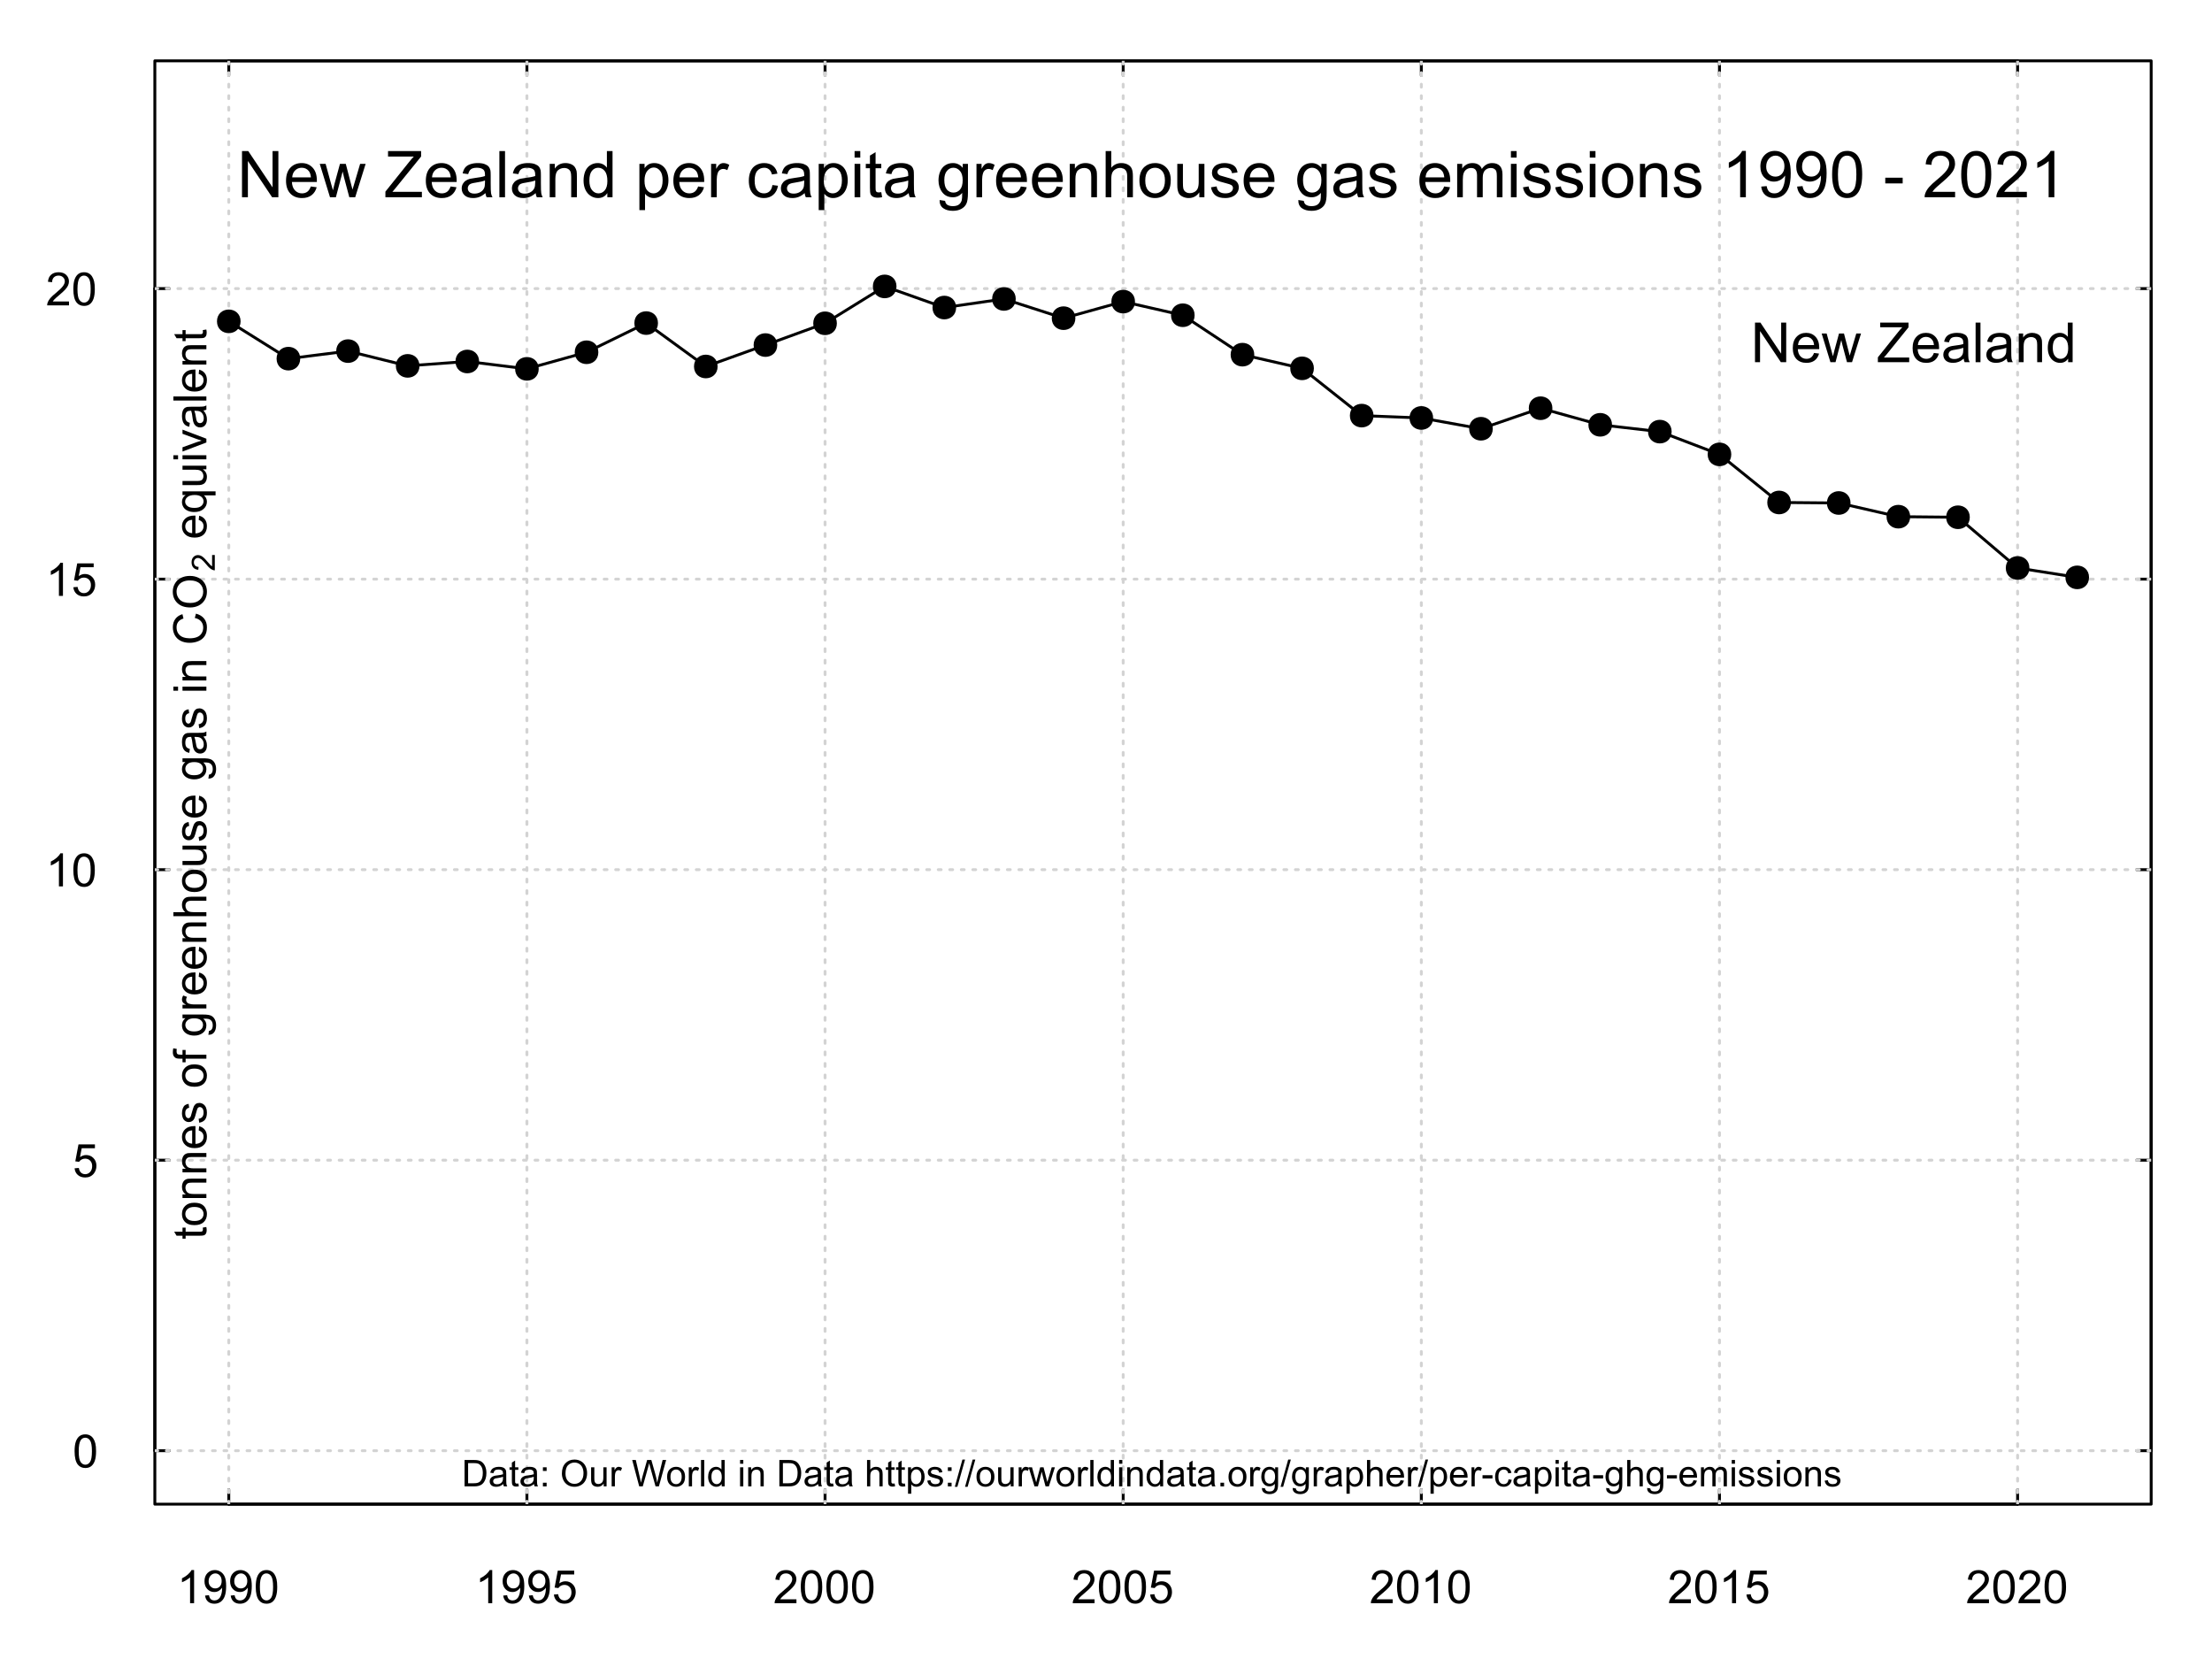 <?xml version="1.0" encoding="UTF-8"?>
<svg xmlns="http://www.w3.org/2000/svg" xmlns:xlink="http://www.w3.org/1999/xlink" width="576pt" height="432pt" viewBox="0 0 576 432" version="1.1">
<defs>
<g>
<symbol overflow="visible" id="glyph0-0">
<path style="stroke:none;" d="M 1.5 0 L 1.5 -7.5 L 7.5 -7.5 L 7.5 0 Z M 1.688 -0.188 L 7.312 -0.188 L 7.312 -7.312 L 1.688 -7.312 Z M 1.688 -0.188 "/>
</symbol>
<symbol overflow="visible" id="glyph0-1">
<path style="stroke:none;" d="M 4.469 0 L 3.422 0 L 3.422 -6.719 C 3.16 -6.477 2.82 -6.234 2.406 -5.984 C 2 -5.742 1.633 -5.566 1.312 -5.453 L 1.312 -6.469 C 1.895 -6.75 2.406 -7.082 2.844 -7.469 C 3.289 -7.863 3.609 -8.25 3.797 -8.625 L 4.469 -8.625 Z M 4.469 0 "/>
</symbol>
<symbol overflow="visible" id="glyph0-2">
<path style="stroke:none;" d="M 0.656 -1.984 L 1.672 -2.078 C 1.754 -1.598 1.914 -1.25 2.156 -1.031 C 2.406 -0.82 2.719 -0.719 3.094 -0.719 C 3.414 -0.719 3.695 -0.789 3.938 -0.938 C 4.188 -1.094 4.391 -1.289 4.547 -1.531 C 4.703 -1.781 4.832 -2.113 4.938 -2.531 C 5.039 -2.957 5.094 -3.391 5.094 -3.828 C 5.094 -3.879 5.094 -3.953 5.094 -4.047 C 4.883 -3.711 4.598 -3.438 4.234 -3.219 C 3.867 -3.008 3.473 -2.906 3.047 -2.906 C 2.328 -2.906 1.723 -3.16 1.234 -3.672 C 0.742 -4.191 0.5 -4.875 0.5 -5.719 C 0.5 -6.594 0.754 -7.297 1.266 -7.828 C 1.785 -8.359 2.43 -8.625 3.203 -8.625 C 3.754 -8.625 4.258 -8.473 4.719 -8.172 C 5.188 -7.867 5.539 -7.438 5.781 -6.875 C 6.02 -6.32 6.141 -5.52 6.141 -4.469 C 6.141 -3.375 6.02 -2.5 5.781 -1.844 C 5.551 -1.195 5.195 -0.703 4.719 -0.359 C 4.25 -0.023 3.703 0.141 3.078 0.141 C 2.398 0.141 1.848 -0.039 1.422 -0.406 C 0.992 -0.781 0.738 -1.305 0.656 -1.984 Z M 4.969 -5.781 C 4.969 -6.383 4.805 -6.863 4.484 -7.219 C 4.172 -7.57 3.785 -7.75 3.328 -7.75 C 2.859 -7.75 2.445 -7.555 2.094 -7.172 C 1.75 -6.797 1.578 -6.301 1.578 -5.688 C 1.578 -5.145 1.742 -4.703 2.078 -4.359 C 2.41 -4.016 2.816 -3.844 3.297 -3.844 C 3.785 -3.844 4.188 -4.016 4.5 -4.359 C 4.812 -4.703 4.969 -5.176 4.969 -5.781 Z M 4.969 -5.781 "/>
</symbol>
<symbol overflow="visible" id="glyph0-3">
<path style="stroke:none;" d="M 0.5 -4.234 C 0.5 -5.254 0.602 -6.07 0.812 -6.688 C 1.02 -7.312 1.328 -7.789 1.734 -8.125 C 2.148 -8.457 2.672 -8.625 3.297 -8.625 C 3.754 -8.625 4.156 -8.531 4.5 -8.344 C 4.852 -8.156 5.145 -7.883 5.375 -7.531 C 5.602 -7.188 5.781 -6.766 5.906 -6.266 C 6.031 -5.766 6.094 -5.086 6.094 -4.234 C 6.094 -3.223 5.988 -2.41 5.781 -1.797 C 5.582 -1.18 5.273 -0.703 4.859 -0.359 C 4.453 -0.023 3.93 0.141 3.297 0.141 C 2.473 0.141 1.82 -0.156 1.344 -0.75 C 0.781 -1.457 0.5 -2.617 0.5 -4.234 Z M 1.578 -4.234 C 1.578 -2.828 1.742 -1.891 2.078 -1.422 C 2.41 -0.953 2.816 -0.719 3.297 -0.719 C 3.785 -0.719 4.191 -0.953 4.516 -1.422 C 4.848 -1.891 5.016 -2.828 5.016 -4.234 C 5.016 -5.648 4.848 -6.586 4.516 -7.047 C 4.191 -7.516 3.781 -7.75 3.281 -7.75 C 2.801 -7.75 2.414 -7.547 2.125 -7.141 C 1.758 -6.617 1.578 -5.648 1.578 -4.234 Z M 1.578 -4.234 "/>
</symbol>
<symbol overflow="visible" id="glyph0-4">
<path style="stroke:none;" d="M 0.5 -2.25 L 1.609 -2.344 C 1.691 -1.801 1.879 -1.395 2.172 -1.125 C 2.473 -0.852 2.836 -0.719 3.266 -0.719 C 3.766 -0.719 4.191 -0.91 4.547 -1.297 C 4.898 -1.68 5.078 -2.188 5.078 -2.812 C 5.078 -3.414 4.906 -3.891 4.562 -4.234 C 4.227 -4.586 3.785 -4.766 3.234 -4.766 C 2.898 -4.766 2.594 -4.688 2.312 -4.531 C 2.039 -4.375 1.828 -4.176 1.672 -3.938 L 0.688 -4.062 L 1.516 -8.469 L 5.797 -8.469 L 5.797 -7.469 L 2.359 -7.469 L 1.906 -5.156 C 2.414 -5.52 2.953 -5.703 3.516 -5.703 C 4.266 -5.703 4.895 -5.441 5.406 -4.922 C 5.926 -4.398 6.188 -3.727 6.188 -2.906 C 6.188 -2.133 5.961 -1.461 5.516 -0.891 C 4.961 -0.203 4.211 0.141 3.266 0.141 C 2.484 0.141 1.844 -0.078 1.344 -0.516 C 0.852 -0.953 0.57 -1.531 0.5 -2.25 Z M 0.5 -2.25 "/>
</symbol>
<symbol overflow="visible" id="glyph0-5">
<path style="stroke:none;" d="M 6.047 -1.016 L 6.047 0 L 0.359 0 C 0.359 -0.25 0.398 -0.492 0.484 -0.734 C 0.629 -1.117 0.859 -1.5 1.172 -1.875 C 1.492 -2.25 1.957 -2.68 2.562 -3.172 C 3.5 -3.941 4.129 -4.551 4.453 -5 C 4.785 -5.445 4.953 -5.867 4.953 -6.266 C 4.953 -6.68 4.801 -7.031 4.5 -7.312 C 4.195 -7.602 3.805 -7.75 3.328 -7.75 C 2.816 -7.75 2.41 -7.598 2.109 -7.297 C 1.805 -6.992 1.648 -6.57 1.641 -6.031 L 0.562 -6.141 C 0.633 -6.953 0.91 -7.566 1.391 -7.984 C 1.879 -8.41 2.535 -8.625 3.359 -8.625 C 4.18 -8.625 4.832 -8.395 5.312 -7.938 C 5.789 -7.477 6.031 -6.91 6.031 -6.234 C 6.031 -5.891 5.957 -5.551 5.812 -5.219 C 5.676 -4.895 5.441 -4.547 5.109 -4.172 C 4.785 -3.805 4.25 -3.305 3.5 -2.672 C 2.863 -2.141 2.453 -1.773 2.266 -1.578 C 2.086 -1.391 1.941 -1.203 1.828 -1.016 Z M 6.047 -1.016 "/>
</symbol>
<symbol overflow="visible" id="glyph1-0">
<path style="stroke:none;" d="M 1.797 0 L 1.797 -9 L 9 -9 L 9 0 Z M 2.031 -0.219 L 8.781 -0.219 L 8.781 -8.781 L 2.031 -8.781 Z M 2.031 -0.219 "/>
</symbol>
<symbol overflow="visible" id="glyph1-1">
<path style="stroke:none;" d="M 1.094 0 L 1.094 -10.312 L 2.5 -10.312 L 7.906 -2.219 L 7.906 -10.312 L 9.219 -10.312 L 9.219 0 L 7.828 0 L 2.406 -8.109 L 2.406 0 Z M 1.094 0 "/>
</symbol>
<symbol overflow="visible" id="glyph1-2">
<path style="stroke:none;" d="M 6.062 -2.406 L 7.375 -2.25 C 7.164 -1.477 6.781 -0.879 6.219 -0.453 C 5.664 -0.035 4.957 0.172 4.094 0.172 C 3 0.172 2.129 -0.16 1.484 -0.828 C 0.848 -1.504 0.531 -2.453 0.531 -3.672 C 0.531 -4.93 0.852 -5.906 1.5 -6.594 C 2.145 -7.289 2.984 -7.641 4.016 -7.641 C 5.016 -7.641 5.832 -7.297 6.469 -6.609 C 7.102 -5.93 7.422 -4.977 7.422 -3.75 C 7.422 -3.676 7.414 -3.562 7.406 -3.406 L 1.844 -3.406 C 1.883 -2.594 2.113 -1.969 2.531 -1.531 C 2.945 -1.094 3.469 -0.875 4.094 -0.875 C 4.562 -0.875 4.957 -0.992 5.281 -1.234 C 5.613 -1.484 5.875 -1.875 6.062 -2.406 Z M 1.906 -4.453 L 6.078 -4.453 C 6.023 -5.078 5.863 -5.547 5.594 -5.859 C 5.195 -6.348 4.676 -6.594 4.031 -6.594 C 3.445 -6.594 2.957 -6.398 2.562 -6.016 C 2.164 -5.629 1.945 -5.109 1.906 -4.453 Z M 1.906 -4.453 "/>
</symbol>
<symbol overflow="visible" id="glyph1-3">
<path style="stroke:none;" d="M 2.328 0 L 0.047 -7.469 L 1.344 -7.469 L 2.547 -3.156 L 2.984 -1.547 C 3.004 -1.629 3.133 -2.145 3.375 -3.094 L 4.562 -7.469 L 5.859 -7.469 L 6.984 -3.141 L 7.344 -1.703 L 7.781 -3.156 L 9.062 -7.469 L 10.297 -7.469 L 7.953 0 L 6.641 0 L 5.453 -4.469 L 5.156 -5.75 L 3.656 0 Z M 2.328 0 "/>
</symbol>
<symbol overflow="visible" id="glyph1-4">
<path style="stroke:none;" d=""/>
</symbol>
<symbol overflow="visible" id="glyph1-5">
<path style="stroke:none;" d="M 0.281 0 L 0.281 -1.266 L 5.578 -7.875 C 5.953 -8.344 6.305 -8.75 6.641 -9.094 L 0.891 -9.094 L 0.891 -10.312 L 8.266 -10.312 L 8.266 -9.094 L 2.484 -1.938 L 1.859 -1.219 L 8.438 -1.219 L 8.438 0 Z M 0.281 0 "/>
</symbol>
<symbol overflow="visible" id="glyph1-6">
<path style="stroke:none;" d="M 5.828 -0.922 C 5.359 -0.523 4.906 -0.242 4.469 -0.078 C 4.031 0.086 3.566 0.172 3.078 0.172 C 2.254 0.172 1.617 -0.023 1.172 -0.422 C 0.734 -0.828 0.516 -1.344 0.516 -1.969 C 0.516 -2.332 0.598 -2.664 0.766 -2.969 C 0.93 -3.27 1.148 -3.508 1.422 -3.688 C 1.691 -3.875 1.992 -4.016 2.328 -4.109 C 2.578 -4.18 2.953 -4.25 3.453 -4.312 C 4.484 -4.426 5.238 -4.566 5.719 -4.734 C 5.719 -4.91 5.719 -5.023 5.719 -5.078 C 5.719 -5.586 5.598 -5.945 5.359 -6.156 C 5.035 -6.445 4.555 -6.594 3.922 -6.594 C 3.328 -6.594 2.891 -6.488 2.609 -6.281 C 2.328 -6.07 2.117 -5.703 1.984 -5.172 L 0.734 -5.344 C 0.848 -5.875 1.035 -6.301 1.297 -6.625 C 1.555 -6.945 1.926 -7.195 2.406 -7.375 C 2.895 -7.551 3.461 -7.641 4.109 -7.641 C 4.742 -7.641 5.258 -7.562 5.656 -7.406 C 6.062 -7.258 6.359 -7.07 6.547 -6.844 C 6.734 -6.613 6.863 -6.328 6.938 -5.984 C 6.977 -5.766 7 -5.375 7 -4.812 L 7 -3.125 C 7 -1.945 7.023 -1.203 7.078 -0.891 C 7.129 -0.578 7.238 -0.281 7.406 0 L 6.078 0 C 5.941 -0.258 5.859 -0.566 5.828 -0.922 Z M 5.719 -3.75 C 5.258 -3.562 4.57 -3.398 3.656 -3.266 C 3.133 -3.191 2.766 -3.109 2.547 -3.016 C 2.328 -2.922 2.16 -2.781 2.047 -2.594 C 1.93 -2.414 1.875 -2.219 1.875 -2 C 1.875 -1.664 2 -1.383 2.25 -1.156 C 2.508 -0.938 2.883 -0.828 3.375 -0.828 C 3.863 -0.828 4.297 -0.93 4.672 -1.141 C 5.055 -1.359 5.336 -1.648 5.516 -2.016 C 5.648 -2.305 5.719 -2.727 5.719 -3.281 Z M 5.719 -3.75 "/>
</symbol>
<symbol overflow="visible" id="glyph1-7">
<path style="stroke:none;" d="M 0.922 0 L 0.922 -10.312 L 2.188 -10.312 L 2.188 0 Z M 0.922 0 "/>
</symbol>
<symbol overflow="visible" id="glyph1-8">
<path style="stroke:none;" d="M 0.953 0 L 0.953 -7.469 L 2.094 -7.469 L 2.094 -6.406 C 2.633 -7.227 3.426 -7.641 4.469 -7.641 C 4.914 -7.641 5.328 -7.555 5.703 -7.391 C 6.086 -7.234 6.375 -7.02 6.562 -6.75 C 6.75 -6.488 6.879 -6.18 6.953 -5.828 C 6.992 -5.586 7.016 -5.176 7.016 -4.594 L 7.016 0 L 5.75 0 L 5.75 -4.547 C 5.75 -5.055 5.695 -5.438 5.594 -5.688 C 5.5 -5.945 5.328 -6.156 5.078 -6.312 C 4.828 -6.469 4.535 -6.547 4.203 -6.547 C 3.66 -6.547 3.191 -6.375 2.797 -6.031 C 2.41 -5.688 2.219 -5.035 2.219 -4.078 L 2.219 0 Z M 0.953 0 "/>
</symbol>
<symbol overflow="visible" id="glyph1-9">
<path style="stroke:none;" d="M 5.797 0 L 5.797 -0.938 C 5.316 -0.195 4.617 0.172 3.703 0.172 C 3.109 0.172 2.562 0.008 2.062 -0.312 C 1.562 -0.645 1.176 -1.102 0.906 -1.688 C 0.633 -2.281 0.5 -2.961 0.5 -3.734 C 0.5 -4.473 0.617 -5.145 0.859 -5.75 C 1.109 -6.363 1.484 -6.832 1.984 -7.156 C 2.484 -7.477 3.039 -7.641 3.656 -7.641 C 4.102 -7.641 4.5 -7.539 4.844 -7.344 C 5.195 -7.156 5.488 -6.91 5.719 -6.609 L 5.719 -10.312 L 6.969 -10.312 L 6.969 0 Z M 1.797 -3.734 C 1.797 -2.773 1.992 -2.055 2.391 -1.578 C 2.797 -1.109 3.273 -0.875 3.828 -0.875 C 4.379 -0.875 4.848 -1.098 5.234 -1.547 C 5.617 -2.004 5.812 -2.695 5.812 -3.625 C 5.812 -4.645 5.613 -5.395 5.219 -5.875 C 4.832 -6.352 4.348 -6.594 3.766 -6.594 C 3.203 -6.594 2.734 -6.363 2.359 -5.906 C 1.984 -5.445 1.797 -4.723 1.797 -3.734 Z M 1.797 -3.734 "/>
</symbol>
<symbol overflow="visible" id="glyph2-0">
<path style="stroke:none;" d="M 1.203 0 L 1.203 -6 L 6 -6 L 6 0 Z M 1.344 -0.156 L 5.844 -0.156 L 5.844 -5.844 L 1.344 -5.844 Z M 1.344 -0.156 "/>
</symbol>
<symbol overflow="visible" id="glyph2-1">
<path style="stroke:none;" d="M 0.734 0 L 0.734 -6.875 L 3.109 -6.875 C 3.641 -6.875 4.047 -6.836 4.328 -6.766 C 4.723 -6.68 5.055 -6.52 5.328 -6.281 C 5.691 -5.969 5.961 -5.57 6.141 -5.094 C 6.328 -4.625 6.422 -4.082 6.422 -3.469 C 6.422 -2.945 6.359 -2.484 6.234 -2.078 C 6.109 -1.68 5.953 -1.348 5.766 -1.078 C 5.578 -0.816 5.367 -0.609 5.141 -0.453 C 4.91 -0.305 4.633 -0.191 4.312 -0.109 C 4 -0.035 3.633 0 3.219 0 Z M 1.656 -0.812 L 3.109 -0.812 C 3.566 -0.812 3.922 -0.852 4.172 -0.938 C 4.43 -1.02 4.641 -1.141 4.797 -1.297 C 5.016 -1.504 5.18 -1.789 5.297 -2.156 C 5.422 -2.52 5.484 -2.961 5.484 -3.484 C 5.484 -4.203 5.363 -4.754 5.125 -5.141 C 4.895 -5.523 4.609 -5.785 4.266 -5.922 C 4.023 -6.016 3.633 -6.062 3.094 -6.062 L 1.656 -6.062 Z M 1.656 -0.812 "/>
</symbol>
<symbol overflow="visible" id="glyph2-2">
<path style="stroke:none;" d="M 3.875 -0.609 C 3.562 -0.348 3.258 -0.16 2.969 -0.047 C 2.688 0.055 2.379 0.109 2.047 0.109 C 1.504 0.109 1.082 -0.02 0.781 -0.281 C 0.488 -0.551 0.344 -0.895 0.344 -1.312 C 0.344 -1.551 0.395 -1.77 0.5 -1.969 C 0.613 -2.176 0.758 -2.336 0.938 -2.453 C 1.125 -2.578 1.332 -2.672 1.562 -2.734 C 1.719 -2.785 1.969 -2.828 2.312 -2.859 C 2.988 -2.941 3.488 -3.039 3.812 -3.156 C 3.812 -3.27 3.812 -3.344 3.812 -3.375 C 3.812 -3.719 3.734 -3.961 3.578 -4.109 C 3.359 -4.297 3.035 -4.391 2.609 -4.391 C 2.211 -4.391 1.922 -4.316 1.734 -4.172 C 1.547 -4.035 1.406 -3.789 1.312 -3.438 L 0.484 -3.562 C 0.566 -3.906 0.691 -4.188 0.859 -4.406 C 1.035 -4.625 1.285 -4.789 1.609 -4.906 C 1.93 -5.031 2.305 -5.094 2.734 -5.094 C 3.16 -5.094 3.504 -5.039 3.766 -4.938 C 4.035 -4.832 4.234 -4.703 4.359 -4.547 C 4.484 -4.398 4.57 -4.211 4.625 -3.984 C 4.645 -3.836 4.656 -3.578 4.656 -3.203 L 4.656 -2.078 C 4.656 -1.297 4.672 -0.801 4.703 -0.594 C 4.742 -0.383 4.816 -0.188 4.922 0 L 4.047 0 C 3.961 -0.176 3.906 -0.379 3.875 -0.609 Z M 3.812 -2.5 C 3.5 -2.375 3.039 -2.266 2.438 -2.172 C 2.082 -2.129 1.832 -2.078 1.688 -2.016 C 1.551 -1.953 1.441 -1.859 1.359 -1.734 C 1.285 -1.617 1.25 -1.484 1.25 -1.328 C 1.25 -1.109 1.332 -0.922 1.5 -0.766 C 1.664 -0.617 1.914 -0.547 2.25 -0.547 C 2.57 -0.547 2.859 -0.613 3.109 -0.75 C 3.367 -0.895 3.555 -1.094 3.672 -1.344 C 3.766 -1.531 3.812 -1.812 3.812 -2.188 Z M 3.812 -2.5 "/>
</symbol>
<symbol overflow="visible" id="glyph2-3">
<path style="stroke:none;" d="M 2.469 -0.75 L 2.594 -0.016 C 2.352 0.035 2.141 0.062 1.953 0.062 C 1.648 0.062 1.414 0.016 1.25 -0.078 C 1.082 -0.172 0.961 -0.297 0.891 -0.453 C 0.816 -0.617 0.781 -0.953 0.781 -1.453 L 0.781 -4.312 L 0.172 -4.312 L 0.172 -4.969 L 0.781 -4.969 L 0.781 -6.203 L 1.625 -6.719 L 1.625 -4.969 L 2.469 -4.969 L 2.469 -4.312 L 1.625 -4.312 L 1.625 -1.406 C 1.625 -1.164 1.641 -1.008 1.672 -0.938 C 1.703 -0.875 1.75 -0.82 1.812 -0.781 C 1.883 -0.738 1.984 -0.719 2.109 -0.719 C 2.203 -0.719 2.32 -0.727 2.469 -0.75 Z M 2.469 -0.75 "/>
</symbol>
<symbol overflow="visible" id="glyph2-4">
<path style="stroke:none;" d="M 0.859 -4.016 L 0.859 -4.969 L 1.828 -4.969 L 1.828 -4.016 Z M 0.859 0 L 0.859 -0.953 L 1.828 -0.953 L 1.828 0 Z M 0.859 0 "/>
</symbol>
<symbol overflow="visible" id="glyph2-5">
<path style="stroke:none;" d=""/>
</symbol>
<symbol overflow="visible" id="glyph2-6">
<path style="stroke:none;" d="M 0.469 -3.344 C 0.469 -4.477 0.77 -5.367 1.375 -6.016 C 1.988 -6.66 2.781 -6.984 3.75 -6.984 C 4.383 -6.984 4.957 -6.832 5.469 -6.531 C 5.977 -6.227 6.363 -5.805 6.625 -5.266 C 6.895 -4.723 7.031 -4.109 7.031 -3.422 C 7.031 -2.723 6.891 -2.098 6.609 -1.547 C 6.328 -1.004 5.926 -0.594 5.406 -0.312 C 4.895 -0.031 4.344 0.109 3.75 0.109 C 3.102 0.109 2.523 -0.039 2.016 -0.344 C 1.504 -0.656 1.117 -1.082 0.859 -1.625 C 0.598 -2.164 0.469 -2.738 0.469 -3.344 Z M 1.406 -3.328 C 1.406 -2.504 1.625 -1.852 2.062 -1.375 C 2.508 -0.895 3.07 -0.656 3.75 -0.656 C 4.426 -0.656 4.984 -0.895 5.422 -1.375 C 5.867 -1.863 6.094 -2.547 6.094 -3.422 C 6.094 -3.984 6 -4.473 5.812 -4.891 C 5.625 -5.305 5.348 -5.629 4.984 -5.859 C 4.617 -6.086 4.207 -6.203 3.75 -6.203 C 3.113 -6.203 2.562 -5.977 2.094 -5.531 C 1.633 -5.094 1.406 -4.359 1.406 -3.328 Z M 1.406 -3.328 "/>
</symbol>
<symbol overflow="visible" id="glyph2-7">
<path style="stroke:none;" d="M 3.891 0 L 3.891 -0.734 C 3.504 -0.172 2.977 0.109 2.312 0.109 C 2.02 0.109 1.742 0.055 1.484 -0.047 C 1.234 -0.16 1.047 -0.301 0.922 -0.469 C 0.797 -0.645 0.711 -0.859 0.672 -1.109 C 0.629 -1.273 0.609 -1.535 0.609 -1.891 L 0.609 -4.969 L 1.453 -4.969 L 1.453 -2.219 C 1.453 -1.781 1.473 -1.484 1.516 -1.328 C 1.566 -1.109 1.676 -0.93 1.844 -0.797 C 2.02 -0.672 2.234 -0.609 2.484 -0.609 C 2.734 -0.609 2.969 -0.672 3.188 -0.797 C 3.414 -0.93 3.57 -1.109 3.656 -1.328 C 3.75 -1.555 3.797 -1.883 3.797 -2.312 L 3.797 -4.969 L 4.641 -4.969 L 4.641 0 Z M 3.891 0 "/>
</symbol>
<symbol overflow="visible" id="glyph2-8">
<path style="stroke:none;" d="M 0.625 0 L 0.625 -4.969 L 1.375 -4.969 L 1.375 -4.219 C 1.57 -4.57 1.754 -4.805 1.922 -4.922 C 2.086 -5.035 2.266 -5.094 2.453 -5.094 C 2.742 -5.094 3.035 -5 3.328 -4.812 L 3.031 -4.031 C 2.82 -4.156 2.617 -4.219 2.422 -4.219 C 2.234 -4.219 2.066 -4.16 1.922 -4.047 C 1.773 -3.941 1.672 -3.789 1.609 -3.594 C 1.516 -3.289 1.469 -2.961 1.469 -2.609 L 1.469 0 Z M 0.625 0 "/>
</symbol>
<symbol overflow="visible" id="glyph2-9">
<path style="stroke:none;" d="M 1.938 0 L 0.109 -6.875 L 1.047 -6.875 L 2.094 -2.359 C 2.207 -1.891 2.305 -1.422 2.391 -0.953 C 2.555 -1.691 2.656 -2.117 2.688 -2.234 L 4 -6.875 L 5.094 -6.875 L 6.078 -3.391 C 6.328 -2.523 6.504 -1.711 6.609 -0.953 C 6.703 -1.391 6.816 -1.891 6.953 -2.453 L 8.031 -6.875 L 8.953 -6.875 L 7.062 0 L 6.188 0 L 4.734 -5.234 C 4.617 -5.672 4.551 -5.938 4.531 -6.031 C 4.457 -5.719 4.391 -5.453 4.328 -5.234 L 2.859 0 Z M 1.938 0 "/>
</symbol>
<symbol overflow="visible" id="glyph2-10">
<path style="stroke:none;" d="M 0.312 -2.484 C 0.312 -3.41 0.57 -4.094 1.094 -4.531 C 1.52 -4.906 2.039 -5.094 2.656 -5.094 C 3.332 -5.094 3.891 -4.867 4.328 -4.422 C 4.766 -3.973 4.984 -3.352 4.984 -2.562 C 4.984 -1.914 4.883 -1.41 4.688 -1.047 C 4.5 -0.68 4.219 -0.395 3.844 -0.188 C 3.477 0.008 3.082 0.109 2.656 0.109 C 1.957 0.109 1.391 -0.113 0.953 -0.562 C 0.523 -1.008 0.312 -1.648 0.312 -2.484 Z M 1.188 -2.484 C 1.188 -1.848 1.32 -1.367 1.594 -1.047 C 1.875 -0.734 2.227 -0.578 2.656 -0.578 C 3.07 -0.578 3.414 -0.734 3.688 -1.047 C 3.969 -1.367 4.109 -1.859 4.109 -2.516 C 4.109 -3.129 3.969 -3.594 3.688 -3.906 C 3.414 -4.227 3.07 -4.391 2.656 -4.391 C 2.227 -4.391 1.875 -4.227 1.594 -3.906 C 1.32 -3.594 1.188 -3.117 1.188 -2.484 Z M 1.188 -2.484 "/>
</symbol>
<symbol overflow="visible" id="glyph2-11">
<path style="stroke:none;" d="M 0.609 0 L 0.609 -6.875 L 1.453 -6.875 L 1.453 0 Z M 0.609 0 "/>
</symbol>
<symbol overflow="visible" id="glyph2-12">
<path style="stroke:none;" d="M 3.859 0 L 3.859 -0.625 C 3.547 -0.133 3.082 0.109 2.469 0.109 C 2.07 0.109 1.707 0 1.375 -0.219 C 1.039 -0.438 0.781 -0.738 0.594 -1.125 C 0.414 -1.52 0.328 -1.973 0.328 -2.484 C 0.328 -2.984 0.41 -3.43 0.578 -3.828 C 0.742 -4.234 0.988 -4.547 1.312 -4.766 C 1.645 -4.984 2.02 -5.094 2.438 -5.094 C 2.727 -5.094 2.988 -5.023 3.219 -4.891 C 3.457 -4.766 3.648 -4.602 3.797 -4.406 L 3.797 -6.875 L 4.641 -6.875 L 4.641 0 Z M 1.188 -2.484 C 1.188 -1.848 1.32 -1.367 1.594 -1.047 C 1.863 -0.734 2.18 -0.578 2.547 -0.578 C 2.91 -0.578 3.223 -0.727 3.484 -1.031 C 3.742 -1.332 3.875 -1.789 3.875 -2.406 C 3.875 -3.094 3.742 -3.594 3.484 -3.906 C 3.223 -4.227 2.898 -4.391 2.516 -4.391 C 2.141 -4.391 1.82 -4.234 1.562 -3.922 C 1.312 -3.617 1.188 -3.141 1.188 -2.484 Z M 1.188 -2.484 "/>
</symbol>
<symbol overflow="visible" id="glyph2-13">
<path style="stroke:none;" d="M 0.641 -5.891 L 0.641 -6.875 L 1.484 -6.875 L 1.484 -5.891 Z M 0.641 0 L 0.641 -4.969 L 1.484 -4.969 L 1.484 0 Z M 0.641 0 "/>
</symbol>
<symbol overflow="visible" id="glyph2-14">
<path style="stroke:none;" d="M 0.625 0 L 0.625 -4.969 L 1.391 -4.969 L 1.391 -4.266 C 1.754 -4.816 2.281 -5.094 2.969 -5.094 C 3.27 -5.094 3.547 -5.035 3.797 -4.922 C 4.047 -4.816 4.234 -4.676 4.359 -4.5 C 4.484 -4.32 4.57 -4.113 4.625 -3.875 C 4.656 -3.719 4.672 -3.445 4.672 -3.062 L 4.672 0 L 3.828 0 L 3.828 -3.031 C 3.828 -3.375 3.797 -3.629 3.734 -3.797 C 3.672 -3.961 3.555 -4.098 3.391 -4.203 C 3.223 -4.305 3.023 -4.359 2.797 -4.359 C 2.441 -4.359 2.129 -4.242 1.859 -4.016 C 1.598 -3.785 1.469 -3.352 1.469 -2.719 L 1.469 0 Z M 0.625 0 "/>
</symbol>
<symbol overflow="visible" id="glyph2-15">
<path style="stroke:none;" d="M 0.625 0 L 0.625 -6.875 L 1.469 -6.875 L 1.469 -4.406 C 1.863 -4.863 2.363 -5.094 2.969 -5.094 C 3.332 -5.094 3.648 -5.02 3.922 -4.875 C 4.191 -4.727 4.383 -4.523 4.5 -4.266 C 4.625 -4.016 4.688 -3.645 4.688 -3.156 L 4.688 0 L 3.844 0 L 3.844 -3.156 C 3.844 -3.57 3.75 -3.875 3.562 -4.062 C 3.383 -4.258 3.129 -4.359 2.797 -4.359 C 2.547 -4.359 2.305 -4.289 2.078 -4.156 C 1.859 -4.031 1.703 -3.859 1.609 -3.641 C 1.516 -3.422 1.469 -3.113 1.469 -2.719 L 1.469 0 Z M 0.625 0 "/>
</symbol>
<symbol overflow="visible" id="glyph2-16">
<path style="stroke:none;" d="M 0.625 1.906 L 0.625 -4.969 L 1.406 -4.969 L 1.406 -4.328 C 1.582 -4.578 1.785 -4.766 2.016 -4.891 C 2.242 -5.023 2.52 -5.094 2.844 -5.094 C 3.27 -5.094 3.645 -4.984 3.969 -4.766 C 4.289 -4.547 4.535 -4.234 4.703 -3.828 C 4.867 -3.43 4.953 -3 4.953 -2.531 C 4.953 -2.02 4.859 -1.555 4.672 -1.141 C 4.492 -0.734 4.227 -0.422 3.875 -0.203 C 3.531 0.004 3.164 0.109 2.781 0.109 C 2.5 0.109 2.242 0.051 2.016 -0.062 C 1.797 -0.188 1.613 -0.336 1.469 -0.516 L 1.469 1.906 Z M 1.391 -2.453 C 1.391 -1.816 1.52 -1.344 1.781 -1.031 C 2.039 -0.727 2.352 -0.578 2.719 -0.578 C 3.094 -0.578 3.414 -0.734 3.688 -1.047 C 3.957 -1.367 4.094 -1.863 4.094 -2.531 C 4.094 -3.164 3.961 -3.641 3.703 -3.953 C 3.441 -4.266 3.129 -4.422 2.766 -4.422 C 2.398 -4.422 2.078 -4.254 1.797 -3.922 C 1.523 -3.586 1.391 -3.098 1.391 -2.453 Z M 1.391 -2.453 "/>
</symbol>
<symbol overflow="visible" id="glyph2-17">
<path style="stroke:none;" d="M 0.297 -1.484 L 1.125 -1.609 C 1.176 -1.273 1.305 -1.02 1.516 -0.844 C 1.734 -0.664 2.035 -0.578 2.422 -0.578 C 2.805 -0.578 3.094 -0.656 3.281 -0.812 C 3.469 -0.969 3.562 -1.156 3.562 -1.375 C 3.562 -1.562 3.477 -1.711 3.312 -1.828 C 3.195 -1.898 2.91 -1.992 2.453 -2.109 C 1.828 -2.266 1.395 -2.398 1.156 -2.516 C 0.926 -2.629 0.75 -2.785 0.625 -2.984 C 0.5 -3.18 0.438 -3.406 0.438 -3.656 C 0.438 -3.875 0.484 -4.078 0.578 -4.266 C 0.68 -4.453 0.82 -4.609 1 -4.734 C 1.133 -4.836 1.312 -4.922 1.531 -4.984 C 1.758 -5.055 2.004 -5.094 2.266 -5.094 C 2.66 -5.094 3.004 -5.035 3.297 -4.922 C 3.586 -4.805 3.801 -4.648 3.938 -4.453 C 4.082 -4.266 4.18 -4.008 4.234 -3.688 L 3.422 -3.578 C 3.379 -3.836 3.266 -4.035 3.078 -4.172 C 2.898 -4.316 2.648 -4.391 2.328 -4.391 C 1.941 -4.391 1.664 -4.328 1.5 -4.203 C 1.332 -4.078 1.25 -3.926 1.25 -3.75 C 1.25 -3.645 1.285 -3.547 1.359 -3.453 C 1.422 -3.367 1.523 -3.297 1.672 -3.234 C 1.754 -3.203 2.004 -3.129 2.422 -3.016 C 3.016 -2.859 3.43 -2.727 3.672 -2.625 C 3.91 -2.52 4.094 -2.367 4.219 -2.172 C 4.352 -1.984 4.422 -1.75 4.422 -1.469 C 4.422 -1.188 4.336 -0.922 4.172 -0.672 C 4.016 -0.422 3.781 -0.227 3.469 -0.094 C 3.156 0.039 2.805 0.109 2.422 0.109 C 1.773 0.109 1.281 -0.02 0.938 -0.281 C 0.602 -0.551 0.391 -0.953 0.297 -1.484 Z M 0.297 -1.484 "/>
</symbol>
<symbol overflow="visible" id="glyph2-18">
<path style="stroke:none;" d="M 0 0.109 L 1.984 -6.984 L 2.672 -6.984 L 0.672 0.109 Z M 0 0.109 "/>
</symbol>
<symbol overflow="visible" id="glyph2-19">
<path style="stroke:none;" d="M 1.547 0 L 0.031 -4.969 L 0.906 -4.969 L 1.688 -2.109 L 1.984 -1.031 C 1.992 -1.082 2.082 -1.426 2.25 -2.062 L 3.031 -4.969 L 3.906 -4.969 L 4.641 -2.094 L 4.891 -1.141 L 5.188 -2.094 L 6.031 -4.969 L 6.859 -4.969 L 5.297 0 L 4.422 0 L 3.625 -2.984 L 3.438 -3.828 L 2.438 0 Z M 1.547 0 "/>
</symbol>
<symbol overflow="visible" id="glyph2-20">
<path style="stroke:none;" d="M 0.875 0 L 0.875 -0.953 L 1.828 -0.953 L 1.828 0 Z M 0.875 0 "/>
</symbol>
<symbol overflow="visible" id="glyph2-21">
<path style="stroke:none;" d="M 0.484 0.406 L 1.297 0.531 C 1.328 0.781 1.422 0.969 1.578 1.094 C 1.785 1.25 2.07 1.328 2.438 1.328 C 2.832 1.328 3.133 1.25 3.344 1.094 C 3.551 0.938 3.695 0.719 3.781 0.438 C 3.82 0.258 3.844 -0.102 3.844 -0.656 C 3.469 -0.219 3.004 0 2.453 0 C 1.773 0 1.25 -0.242 0.875 -0.734 C 0.5 -1.234 0.312 -1.828 0.312 -2.516 C 0.312 -2.992 0.395 -3.43 0.562 -3.828 C 0.738 -4.234 0.988 -4.547 1.312 -4.766 C 1.633 -4.984 2.02 -5.094 2.469 -5.094 C 3.051 -5.094 3.535 -4.852 3.922 -4.375 L 3.922 -4.969 L 4.688 -4.969 L 4.688 -0.672 C 4.688 0.098 4.609 0.645 4.453 0.969 C 4.297 1.289 4.047 1.547 3.703 1.734 C 3.359 1.922 2.938 2.016 2.438 2.016 C 1.852 2.016 1.375 1.879 1 1.609 C 0.633 1.348 0.461 0.945 0.484 0.406 Z M 1.172 -2.578 C 1.172 -1.922 1.301 -1.441 1.562 -1.141 C 1.82 -0.848 2.145 -0.703 2.531 -0.703 C 2.926 -0.703 3.254 -0.848 3.516 -1.141 C 3.773 -1.441 3.906 -1.91 3.906 -2.547 C 3.906 -3.16 3.77 -3.617 3.5 -3.922 C 3.227 -4.234 2.906 -4.391 2.531 -4.391 C 2.156 -4.391 1.832 -4.234 1.562 -3.922 C 1.301 -3.617 1.172 -3.172 1.172 -2.578 Z M 1.172 -2.578 "/>
</symbol>
<symbol overflow="visible" id="glyph2-22">
<path style="stroke:none;" d="M 4.031 -1.609 L 4.906 -1.5 C 4.77 -0.988 4.516 -0.594 4.141 -0.312 C 3.773 -0.031 3.301 0.109 2.719 0.109 C 1.988 0.109 1.41 -0.113 0.984 -0.562 C 0.555 -1.008 0.344 -1.633 0.344 -2.438 C 0.344 -3.281 0.555 -3.93 0.984 -4.391 C 1.422 -4.859 1.984 -5.094 2.672 -5.094 C 3.336 -5.094 3.879 -4.863 4.297 -4.406 C 4.723 -3.957 4.938 -3.32 4.938 -2.5 C 4.938 -2.445 4.938 -2.367 4.938 -2.266 L 1.219 -2.266 C 1.25 -1.723 1.406 -1.305 1.688 -1.016 C 1.969 -0.723 2.312 -0.578 2.719 -0.578 C 3.031 -0.578 3.297 -0.656 3.516 -0.812 C 3.734 -0.977 3.906 -1.242 4.031 -1.609 Z M 1.266 -2.969 L 4.047 -2.969 C 4.004 -3.383 3.898 -3.695 3.734 -3.906 C 3.461 -4.227 3.113 -4.391 2.688 -4.391 C 2.301 -4.391 1.973 -4.258 1.703 -4 C 1.441 -3.738 1.297 -3.395 1.266 -2.969 Z M 1.266 -2.969 "/>
</symbol>
<symbol overflow="visible" id="glyph2-23">
<path style="stroke:none;" d="M 0.297 -2.062 L 0.297 -2.906 L 2.891 -2.906 L 2.891 -2.062 Z M 0.297 -2.062 "/>
</symbol>
<symbol overflow="visible" id="glyph2-24">
<path style="stroke:none;" d="M 3.875 -1.828 L 4.703 -1.719 C 4.617 -1.145 4.391 -0.695 4.016 -0.375 C 3.641 -0.051 3.18 0.109 2.641 0.109 C 1.953 0.109 1.398 -0.109 0.984 -0.547 C 0.578 -0.992 0.375 -1.633 0.375 -2.469 C 0.375 -3.008 0.461 -3.477 0.641 -3.875 C 0.816 -4.281 1.086 -4.582 1.453 -4.781 C 1.816 -4.988 2.211 -5.094 2.641 -5.094 C 3.18 -5.094 3.625 -4.953 3.969 -4.672 C 4.312 -4.398 4.531 -4.016 4.625 -3.516 L 3.812 -3.391 C 3.727 -3.723 3.586 -3.973 3.391 -4.141 C 3.191 -4.305 2.953 -4.391 2.672 -4.391 C 2.242 -4.391 1.895 -4.238 1.625 -3.938 C 1.363 -3.633 1.234 -3.148 1.234 -2.484 C 1.234 -1.816 1.363 -1.332 1.625 -1.031 C 1.883 -0.727 2.219 -0.578 2.625 -0.578 C 2.957 -0.578 3.234 -0.676 3.453 -0.875 C 3.68 -1.082 3.82 -1.398 3.875 -1.828 Z M 3.875 -1.828 "/>
</symbol>
<symbol overflow="visible" id="glyph2-25">
<path style="stroke:none;" d="M 0.625 0 L 0.625 -4.969 L 1.391 -4.969 L 1.391 -4.281 C 1.547 -4.52 1.754 -4.711 2.016 -4.859 C 2.273 -5.016 2.566 -5.094 2.891 -5.094 C 3.266 -5.094 3.566 -5.016 3.797 -4.859 C 4.035 -4.703 4.203 -4.488 4.297 -4.219 C 4.691 -4.801 5.207 -5.094 5.844 -5.094 C 6.332 -5.094 6.707 -4.953 6.969 -4.672 C 7.238 -4.398 7.375 -3.984 7.375 -3.422 L 7.375 0 L 6.531 0 L 6.531 -3.141 C 6.531 -3.473 6.504 -3.711 6.453 -3.859 C 6.398 -4.004 6.301 -4.125 6.156 -4.219 C 6.008 -4.312 5.844 -4.359 5.656 -4.359 C 5.301 -4.359 5.008 -4.238 4.781 -4 C 4.551 -3.77 4.438 -3.398 4.438 -2.891 L 4.438 0 L 3.594 0 L 3.594 -3.234 C 3.594 -3.609 3.52 -3.891 3.375 -4.078 C 3.238 -4.266 3.016 -4.359 2.703 -4.359 C 2.473 -4.359 2.254 -4.297 2.047 -4.172 C 1.848 -4.047 1.703 -3.863 1.609 -3.625 C 1.516 -3.383 1.469 -3.035 1.469 -2.578 L 1.469 0 Z M 0.625 0 "/>
</symbol>
<symbol overflow="visible" id="glyph3-0">
<path style="stroke:none;" d="M 2.094 0 L 2.094 -10.5 L 10.5 -10.5 L 10.5 0 Z M 2.359 -0.266 L 10.234 -0.266 L 10.234 -10.234 L 2.359 -10.234 Z M 2.359 -0.266 "/>
</symbol>
<symbol overflow="visible" id="glyph3-1">
<path style="stroke:none;" d="M 1.281 0 L 1.281 -12.031 L 2.906 -12.031 L 9.234 -2.578 L 9.234 -12.031 L 10.75 -12.031 L 10.75 0 L 9.125 0 L 2.812 -9.453 L 2.812 0 Z M 1.281 0 "/>
</symbol>
<symbol overflow="visible" id="glyph3-2">
<path style="stroke:none;" d="M 7.062 -2.812 L 8.594 -2.609 C 8.352 -1.723 7.906 -1.031 7.25 -0.531 C 6.602 -0.039 5.773 0.203 4.766 0.203 C 3.492 0.203 2.484 -0.188 1.734 -0.969 C 0.984 -1.758 0.609 -2.863 0.609 -4.281 C 0.609 -5.75 0.984 -6.883 1.734 -7.688 C 2.492 -8.5 3.477 -8.906 4.688 -8.906 C 5.852 -8.906 6.801 -8.508 7.531 -7.719 C 8.27 -6.926 8.641 -5.812 8.641 -4.375 C 8.641 -4.281 8.641 -4.148 8.641 -3.984 L 2.141 -3.984 C 2.191 -3.023 2.461 -2.289 2.953 -1.781 C 3.441 -1.27 4.047 -1.016 4.766 -1.016 C 5.305 -1.016 5.77 -1.156 6.156 -1.438 C 6.539 -1.727 6.844 -2.188 7.062 -2.812 Z M 2.219 -5.188 L 7.094 -5.188 C 7.02 -5.926 6.832 -6.477 6.531 -6.844 C 6.062 -7.406 5.453 -7.688 4.703 -7.688 C 4.023 -7.688 3.453 -7.457 2.984 -7 C 2.523 -6.551 2.27 -5.945 2.219 -5.188 Z M 2.219 -5.188 "/>
</symbol>
<symbol overflow="visible" id="glyph3-3">
<path style="stroke:none;" d="M 2.719 0 L 0.047 -8.703 L 1.578 -8.703 L 2.953 -3.688 L 3.484 -1.812 C 3.504 -1.906 3.648 -2.504 3.922 -3.609 L 5.312 -8.703 L 6.828 -8.703 L 8.141 -3.656 L 8.578 -2 L 9.078 -3.672 L 10.562 -8.703 L 12 -8.703 L 9.281 0 L 7.75 0 L 6.359 -5.219 L 6.016 -6.703 L 4.25 0 Z M 2.719 0 "/>
</symbol>
<symbol overflow="visible" id="glyph3-4">
<path style="stroke:none;" d=""/>
</symbol>
<symbol overflow="visible" id="glyph3-5">
<path style="stroke:none;" d="M 0.344 0 L 0.344 -1.469 L 6.5 -9.172 C 6.938 -9.723 7.352 -10.203 7.75 -10.609 L 1.031 -10.609 L 1.031 -12.031 L 9.641 -12.031 L 9.641 -10.609 L 2.891 -2.266 L 2.172 -1.422 L 9.844 -1.422 L 9.844 0 Z M 0.344 0 "/>
</symbol>
<symbol overflow="visible" id="glyph3-6">
<path style="stroke:none;" d="M 6.797 -1.078 C 6.242 -0.609 5.711 -0.273 5.203 -0.078 C 4.703 0.109 4.16 0.203 3.578 0.203 C 2.629 0.203 1.895 -0.031 1.375 -0.5 C 0.863 -0.969 0.609 -1.566 0.609 -2.297 C 0.609 -2.723 0.703 -3.113 0.891 -3.469 C 1.086 -3.82 1.344 -4.102 1.656 -4.312 C 1.969 -4.531 2.32 -4.691 2.719 -4.797 C 3.008 -4.867 3.445 -4.941 4.031 -5.016 C 5.227 -5.16 6.109 -5.332 6.672 -5.531 C 6.672 -5.727 6.672 -5.852 6.672 -5.906 C 6.672 -6.508 6.535 -6.938 6.266 -7.188 C 5.879 -7.52 5.316 -7.688 4.578 -7.688 C 3.879 -7.688 3.363 -7.562 3.031 -7.312 C 2.707 -7.07 2.461 -6.645 2.297 -6.031 L 0.859 -6.219 C 0.992 -6.844 1.207 -7.344 1.5 -7.719 C 1.801 -8.102 2.238 -8.395 2.812 -8.594 C 3.383 -8.801 4.047 -8.906 4.797 -8.906 C 5.535 -8.906 6.133 -8.816 6.594 -8.641 C 7.062 -8.461 7.406 -8.242 7.625 -7.984 C 7.844 -7.723 8 -7.391 8.094 -6.984 C 8.133 -6.734 8.156 -6.281 8.156 -5.625 L 8.156 -3.656 C 8.156 -2.281 8.188 -1.41 8.25 -1.047 C 8.312 -0.68 8.438 -0.332 8.625 0 L 7.094 0 C 6.938 -0.301 6.836 -0.66 6.797 -1.078 Z M 6.672 -4.375 C 6.129 -4.156 5.32 -3.969 4.25 -3.812 C 3.645 -3.727 3.219 -3.629 2.969 -3.516 C 2.719 -3.41 2.523 -3.25 2.391 -3.031 C 2.254 -2.82 2.188 -2.594 2.188 -2.344 C 2.188 -1.945 2.332 -1.613 2.625 -1.344 C 2.926 -1.082 3.363 -0.953 3.938 -0.953 C 4.508 -0.953 5.016 -1.078 5.453 -1.328 C 5.898 -1.578 6.227 -1.922 6.438 -2.359 C 6.594 -2.691 6.672 -3.18 6.672 -3.828 Z M 6.672 -4.375 "/>
</symbol>
<symbol overflow="visible" id="glyph3-7">
<path style="stroke:none;" d="M 1.078 0 L 1.078 -12.031 L 2.547 -12.031 L 2.547 0 Z M 1.078 0 "/>
</symbol>
<symbol overflow="visible" id="glyph3-8">
<path style="stroke:none;" d="M 1.109 0 L 1.109 -8.703 L 2.438 -8.703 L 2.438 -7.469 C 3.07 -8.426 3.992 -8.906 5.203 -8.906 C 5.734 -8.906 6.219 -8.812 6.656 -8.625 C 7.094 -8.438 7.422 -8.188 7.641 -7.875 C 7.859 -7.57 8.016 -7.211 8.109 -6.797 C 8.16 -6.516 8.188 -6.035 8.188 -5.359 L 8.188 0 L 6.703 0 L 6.703 -5.297 C 6.703 -5.898 6.645 -6.348 6.531 -6.641 C 6.414 -6.941 6.211 -7.18 5.922 -7.359 C 5.629 -7.535 5.285 -7.625 4.891 -7.625 C 4.266 -7.625 3.723 -7.426 3.266 -7.031 C 2.805 -6.633 2.578 -5.875 2.578 -4.75 L 2.578 0 Z M 1.109 0 "/>
</symbol>
<symbol overflow="visible" id="glyph3-9">
<path style="stroke:none;" d="M 6.766 0 L 6.766 -1.094 C 6.211 -0.227 5.398 0.203 4.328 0.203 C 3.629 0.203 2.988 0.008 2.406 -0.375 C 1.82 -0.758 1.367 -1.297 1.047 -1.984 C 0.734 -2.672 0.578 -3.457 0.578 -4.344 C 0.578 -5.219 0.719 -6.008 1 -6.719 C 1.289 -7.426 1.727 -7.969 2.312 -8.344 C 2.895 -8.719 3.539 -8.906 4.25 -8.906 C 4.781 -8.906 5.25 -8.797 5.656 -8.578 C 6.07 -8.359 6.406 -8.066 6.656 -7.703 L 6.656 -12.031 L 8.125 -12.031 L 8.125 0 Z M 2.094 -4.344 C 2.094 -3.227 2.328 -2.395 2.797 -1.844 C 3.266 -1.289 3.82 -1.016 4.469 -1.016 C 5.102 -1.016 5.645 -1.273 6.094 -1.797 C 6.551 -2.328 6.781 -3.133 6.781 -4.219 C 6.781 -5.414 6.551 -6.289 6.094 -6.844 C 5.633 -7.406 5.066 -7.688 4.391 -7.688 C 3.734 -7.688 3.188 -7.414 2.75 -6.875 C 2.312 -6.344 2.094 -5.5 2.094 -4.344 Z M 2.094 -4.344 "/>
</symbol>
<symbol overflow="visible" id="glyph3-10">
<path style="stroke:none;" d="M 1.109 3.344 L 1.109 -8.703 L 2.453 -8.703 L 2.453 -7.578 C 2.766 -8.023 3.117 -8.359 3.516 -8.578 C 3.922 -8.797 4.41 -8.906 4.984 -8.906 C 5.723 -8.906 6.375 -8.711 6.938 -8.328 C 7.508 -7.953 7.941 -7.414 8.234 -6.719 C 8.523 -6.02 8.672 -5.254 8.672 -4.422 C 8.672 -3.523 8.508 -2.719 8.188 -2 C 7.863 -1.289 7.395 -0.742 6.781 -0.359 C 6.176 0.016 5.539 0.203 4.875 0.203 C 4.383 0.203 3.941 0.098 3.547 -0.109 C 3.148 -0.316 2.828 -0.582 2.578 -0.906 L 2.578 3.344 Z M 2.438 -4.312 C 2.438 -3.188 2.664 -2.352 3.125 -1.812 C 3.582 -1.281 4.129 -1.016 4.766 -1.016 C 5.422 -1.016 5.984 -1.289 6.453 -1.844 C 6.922 -2.406 7.156 -3.266 7.156 -4.422 C 7.156 -5.535 6.926 -6.367 6.469 -6.922 C 6.02 -7.473 5.477 -7.75 4.844 -7.75 C 4.207 -7.75 3.645 -7.453 3.156 -6.859 C 2.676 -6.273 2.438 -5.426 2.438 -4.312 Z M 2.438 -4.312 "/>
</symbol>
<symbol overflow="visible" id="glyph3-11">
<path style="stroke:none;" d="M 1.094 0 L 1.094 -8.703 L 2.422 -8.703 L 2.422 -7.391 C 2.754 -8.004 3.066 -8.41 3.359 -8.609 C 3.648 -8.805 3.969 -8.906 4.312 -8.906 C 4.801 -8.906 5.305 -8.75 5.828 -8.438 L 5.312 -7.062 C 4.945 -7.27 4.586 -7.375 4.234 -7.375 C 3.91 -7.375 3.617 -7.273 3.359 -7.078 C 3.109 -6.891 2.926 -6.625 2.812 -6.281 C 2.645 -5.758 2.562 -5.188 2.562 -4.562 L 2.562 0 Z M 1.094 0 "/>
</symbol>
<symbol overflow="visible" id="glyph3-12">
<path style="stroke:none;" d="M 6.797 -3.188 L 8.25 -3 C 8.082 -2 7.672 -1.211 7.016 -0.641 C 6.367 -0.078 5.57 0.203 4.625 0.203 C 3.426 0.203 2.461 -0.188 1.734 -0.969 C 1.016 -1.75 0.656 -2.867 0.656 -4.328 C 0.656 -5.266 0.812 -6.082 1.125 -6.781 C 1.438 -7.488 1.91 -8.02 2.547 -8.375 C 3.18 -8.727 3.875 -8.906 4.625 -8.906 C 5.57 -8.906 6.344 -8.664 6.938 -8.188 C 7.539 -7.707 7.93 -7.031 8.109 -6.156 L 6.672 -5.938 C 6.535 -6.52 6.289 -6.957 5.938 -7.25 C 5.594 -7.539 5.176 -7.688 4.688 -7.688 C 3.938 -7.688 3.328 -7.422 2.859 -6.891 C 2.398 -6.359 2.172 -5.516 2.172 -4.359 C 2.172 -3.191 2.395 -2.344 2.844 -1.812 C 3.289 -1.281 3.875 -1.016 4.594 -1.016 C 5.176 -1.016 5.66 -1.191 6.047 -1.547 C 6.441 -1.898 6.691 -2.445 6.797 -3.188 Z M 6.797 -3.188 "/>
</symbol>
<symbol overflow="visible" id="glyph3-13">
<path style="stroke:none;" d="M 1.109 -10.328 L 1.109 -12.031 L 2.594 -12.031 L 2.594 -10.328 Z M 1.109 0 L 1.109 -8.703 L 2.594 -8.703 L 2.594 0 Z M 1.109 0 "/>
</symbol>
<symbol overflow="visible" id="glyph3-14">
<path style="stroke:none;" d="M 4.328 -1.328 L 4.547 -0.016 C 4.129 0.066 3.754 0.109 3.422 0.109 C 2.891 0.109 2.473 0.023 2.172 -0.141 C 1.879 -0.305 1.672 -0.523 1.547 -0.797 C 1.43 -1.078 1.375 -1.66 1.375 -2.547 L 1.375 -7.562 L 0.297 -7.562 L 0.297 -8.703 L 1.375 -8.703 L 1.375 -10.859 L 2.844 -11.75 L 2.844 -8.703 L 4.328 -8.703 L 4.328 -7.562 L 2.844 -7.562 L 2.844 -2.469 C 2.844 -2.051 2.867 -1.781 2.922 -1.656 C 2.973 -1.531 3.055 -1.43 3.172 -1.359 C 3.297 -1.297 3.469 -1.266 3.688 -1.266 C 3.844 -1.266 4.055 -1.285 4.328 -1.328 Z M 4.328 -1.328 "/>
</symbol>
<symbol overflow="visible" id="glyph3-15">
<path style="stroke:none;" d="M 0.844 0.719 L 2.266 0.938 C 2.328 1.375 2.492 1.695 2.766 1.906 C 3.141 2.176 3.641 2.312 4.266 2.312 C 4.953 2.312 5.477 2.176 5.844 1.906 C 6.219 1.633 6.473 1.25 6.609 0.75 C 6.68 0.445 6.719 -0.18 6.719 -1.141 C 6.07 -0.379 5.27 0 4.312 0 C 3.113 0 2.188 -0.43 1.531 -1.297 C 0.875 -2.16 0.547 -3.195 0.547 -4.406 C 0.547 -5.238 0.691 -6.004 0.984 -6.703 C 1.285 -7.41 1.723 -7.953 2.297 -8.328 C 2.867 -8.711 3.539 -8.906 4.312 -8.906 C 5.344 -8.906 6.191 -8.488 6.859 -7.656 L 6.859 -8.703 L 8.219 -8.703 L 8.219 -1.188 C 8.219 0.176 8.078 1.141 7.797 1.703 C 7.523 2.266 7.086 2.707 6.484 3.031 C 5.891 3.363 5.156 3.531 4.281 3.531 C 3.238 3.531 2.395 3.297 1.75 2.828 C 1.113 2.359 0.812 1.656 0.844 0.719 Z M 2.062 -4.516 C 2.062 -3.367 2.285 -2.531 2.734 -2 C 3.191 -1.477 3.758 -1.219 4.438 -1.219 C 5.125 -1.219 5.695 -1.477 6.156 -2 C 6.613 -2.52 6.844 -3.344 6.844 -4.469 C 6.844 -5.531 6.602 -6.332 6.125 -6.875 C 5.656 -7.414 5.086 -7.688 4.422 -7.688 C 3.766 -7.688 3.207 -7.414 2.75 -6.875 C 2.289 -6.344 2.062 -5.555 2.062 -4.516 Z M 2.062 -4.516 "/>
</symbol>
<symbol overflow="visible" id="glyph3-16">
<path style="stroke:none;" d="M 1.109 0 L 1.109 -12.031 L 2.578 -12.031 L 2.578 -7.703 C 3.266 -8.504 4.133 -8.906 5.188 -8.906 C 5.832 -8.906 6.395 -8.773 6.875 -8.516 C 7.352 -8.266 7.691 -7.914 7.891 -7.469 C 8.098 -7.02 8.203 -6.367 8.203 -5.516 L 8.203 0 L 6.719 0 L 6.719 -5.516 C 6.719 -6.254 6.555 -6.789 6.234 -7.125 C 5.922 -7.469 5.473 -7.641 4.891 -7.641 C 4.453 -7.641 4.039 -7.523 3.656 -7.297 C 3.27 -7.066 2.992 -6.758 2.828 -6.375 C 2.66 -5.988 2.578 -5.453 2.578 -4.766 L 2.578 0 Z M 1.109 0 "/>
</symbol>
<symbol overflow="visible" id="glyph3-17">
<path style="stroke:none;" d="M 0.562 -4.359 C 0.562 -5.973 1.008 -7.164 1.906 -7.938 C 2.656 -8.582 3.566 -8.906 4.641 -8.906 C 5.836 -8.906 6.816 -8.508 7.578 -7.719 C 8.336 -6.938 8.719 -5.859 8.719 -4.484 C 8.719 -3.359 8.547 -2.473 8.203 -1.828 C 7.867 -1.191 7.379 -0.691 6.734 -0.328 C 6.098 0.023 5.398 0.203 4.641 0.203 C 3.422 0.203 2.438 -0.188 1.688 -0.969 C 0.938 -1.758 0.562 -2.891 0.562 -4.359 Z M 2.078 -4.359 C 2.078 -3.242 2.316 -2.406 2.797 -1.844 C 3.285 -1.289 3.898 -1.016 4.641 -1.016 C 5.367 -1.016 5.977 -1.289 6.469 -1.844 C 6.957 -2.406 7.203 -3.258 7.203 -4.406 C 7.203 -5.477 6.957 -6.289 6.469 -6.844 C 5.977 -7.406 5.367 -7.688 4.641 -7.688 C 3.898 -7.688 3.285 -7.41 2.797 -6.859 C 2.316 -6.305 2.078 -5.473 2.078 -4.359 Z M 2.078 -4.359 "/>
</symbol>
<symbol overflow="visible" id="glyph3-18">
<path style="stroke:none;" d="M 6.812 0 L 6.812 -1.281 C 6.133 -0.289 5.211 0.203 4.047 0.203 C 3.535 0.203 3.055 0.102 2.609 -0.094 C 2.16 -0.289 1.828 -0.535 1.609 -0.828 C 1.398 -1.129 1.254 -1.5 1.172 -1.938 C 1.109 -2.227 1.078 -2.688 1.078 -3.312 L 1.078 -8.703 L 2.547 -8.703 L 2.547 -3.875 C 2.547 -3.102 2.578 -2.586 2.641 -2.328 C 2.734 -1.93 2.93 -1.625 3.234 -1.406 C 3.535 -1.188 3.906 -1.078 4.344 -1.078 C 4.789 -1.078 5.207 -1.188 5.594 -1.406 C 5.977 -1.633 6.25 -1.941 6.406 -2.328 C 6.57 -2.723 6.656 -3.297 6.656 -4.047 L 6.656 -8.703 L 8.141 -8.703 L 8.141 0 Z M 6.812 0 "/>
</symbol>
<symbol overflow="visible" id="glyph3-19">
<path style="stroke:none;" d="M 0.516 -2.594 L 1.984 -2.828 C 2.055 -2.242 2.281 -1.797 2.656 -1.484 C 3.031 -1.172 3.555 -1.016 4.234 -1.016 C 4.91 -1.016 5.41 -1.148 5.734 -1.422 C 6.066 -1.703 6.234 -2.031 6.234 -2.406 C 6.234 -2.738 6.086 -3 5.797 -3.188 C 5.598 -3.32 5.098 -3.488 4.297 -3.688 C 3.211 -3.957 2.457 -4.191 2.031 -4.391 C 1.613 -4.598 1.297 -4.875 1.078 -5.219 C 0.867 -5.57 0.766 -5.961 0.766 -6.391 C 0.766 -6.785 0.852 -7.145 1.031 -7.469 C 1.207 -7.801 1.445 -8.078 1.75 -8.297 C 1.977 -8.461 2.289 -8.602 2.688 -8.719 C 3.082 -8.844 3.508 -8.906 3.969 -8.906 C 4.656 -8.906 5.254 -8.805 5.766 -8.609 C 6.285 -8.41 6.664 -8.145 6.906 -7.812 C 7.156 -7.477 7.328 -7.031 7.422 -6.469 L 5.984 -6.266 C 5.91 -6.711 5.719 -7.062 5.406 -7.312 C 5.094 -7.562 4.648 -7.688 4.078 -7.688 C 3.398 -7.688 2.914 -7.57 2.625 -7.344 C 2.332 -7.125 2.188 -6.863 2.188 -6.562 C 2.188 -6.375 2.25 -6.203 2.375 -6.047 C 2.488 -5.891 2.676 -5.758 2.938 -5.656 C 3.082 -5.602 3.516 -5.477 4.234 -5.281 C 5.285 -5 6.016 -4.77 6.422 -4.594 C 6.836 -4.414 7.16 -4.156 7.391 -3.812 C 7.629 -3.477 7.75 -3.062 7.75 -2.562 C 7.75 -2.07 7.602 -1.609 7.312 -1.172 C 7.031 -0.734 6.617 -0.395 6.078 -0.156 C 5.535 0.082 4.922 0.203 4.234 0.203 C 3.109 0.203 2.25 -0.031 1.656 -0.5 C 1.062 -0.977 0.68 -1.676 0.516 -2.594 Z M 0.516 -2.594 "/>
</symbol>
<symbol overflow="visible" id="glyph3-20">
<path style="stroke:none;" d="M 1.109 0 L 1.109 -8.703 L 2.422 -8.703 L 2.422 -7.484 C 2.703 -7.91 3.066 -8.254 3.516 -8.516 C 3.973 -8.773 4.488 -8.906 5.062 -8.906 C 5.707 -8.906 6.238 -8.77 6.656 -8.5 C 7.07 -8.238 7.363 -7.863 7.531 -7.375 C 8.219 -8.395 9.113 -8.906 10.219 -8.906 C 11.082 -8.906 11.742 -8.664 12.203 -8.188 C 12.672 -7.707 12.906 -6.973 12.906 -5.984 L 12.906 0 L 11.438 0 L 11.438 -5.484 C 11.438 -6.078 11.391 -6.504 11.297 -6.766 C 11.203 -7.023 11.031 -7.234 10.781 -7.391 C 10.531 -7.547 10.234 -7.625 9.891 -7.625 C 9.273 -7.625 8.766 -7.422 8.359 -7.016 C 7.961 -6.609 7.766 -5.957 7.766 -5.062 L 7.766 0 L 6.281 0 L 6.281 -5.656 C 6.281 -6.312 6.16 -6.801 5.922 -7.125 C 5.68 -7.457 5.285 -7.625 4.734 -7.625 C 4.328 -7.625 3.945 -7.516 3.594 -7.297 C 3.238 -7.078 2.977 -6.754 2.812 -6.328 C 2.656 -5.91 2.578 -5.305 2.578 -4.516 L 2.578 0 Z M 1.109 0 "/>
</symbol>
<symbol overflow="visible" id="glyph3-21">
<path style="stroke:none;" d="M 6.266 0 L 4.781 0 L 4.781 -9.406 C 4.426 -9.07 3.957 -8.734 3.375 -8.391 C 2.801 -8.047 2.285 -7.789 1.828 -7.625 L 1.828 -9.047 C 2.648 -9.441 3.367 -9.914 3.984 -10.469 C 4.609 -11.02 5.051 -11.555 5.312 -12.078 L 6.266 -12.078 Z M 6.266 0 "/>
</symbol>
<symbol overflow="visible" id="glyph3-22">
<path style="stroke:none;" d="M 0.922 -2.781 L 2.344 -2.906 C 2.457 -2.238 2.68 -1.754 3.016 -1.453 C 3.359 -1.16 3.797 -1.016 4.328 -1.016 C 4.785 -1.016 5.18 -1.113 5.516 -1.312 C 5.859 -1.52 6.141 -1.797 6.359 -2.141 C 6.578 -2.492 6.758 -2.961 6.906 -3.547 C 7.062 -4.141 7.141 -4.742 7.141 -5.359 C 7.141 -5.43 7.133 -5.531 7.125 -5.656 C 6.832 -5.188 6.43 -4.805 5.922 -4.516 C 5.41 -4.223 4.852 -4.078 4.25 -4.078 C 3.258 -4.078 2.422 -4.438 1.734 -5.156 C 1.047 -5.875 0.703 -6.828 0.703 -8.016 C 0.703 -9.234 1.062 -10.211 1.781 -10.953 C 2.5 -11.703 3.398 -12.078 4.484 -12.078 C 5.266 -12.078 5.977 -11.863 6.625 -11.438 C 7.27 -11.02 7.758 -10.422 8.094 -9.641 C 8.438 -8.859 8.609 -7.734 8.609 -6.266 C 8.609 -4.723 8.441 -3.492 8.109 -2.578 C 7.773 -1.672 7.273 -0.977 6.609 -0.5 C 5.953 -0.031 5.18 0.203 4.297 0.203 C 3.359 0.203 2.586 -0.055 1.984 -0.578 C 1.391 -1.098 1.035 -1.832 0.922 -2.781 Z M 6.969 -8.094 C 6.969 -8.938 6.738 -9.602 6.281 -10.094 C 5.832 -10.594 5.289 -10.844 4.656 -10.844 C 4 -10.844 3.426 -10.578 2.938 -10.047 C 2.457 -9.516 2.219 -8.82 2.219 -7.969 C 2.219 -7.195 2.445 -6.57 2.906 -6.094 C 3.363 -5.613 3.938 -5.375 4.625 -5.375 C 5.301 -5.375 5.859 -5.613 6.297 -6.094 C 6.742 -6.57 6.969 -7.238 6.969 -8.094 Z M 6.969 -8.094 "/>
</symbol>
<symbol overflow="visible" id="glyph3-23">
<path style="stroke:none;" d="M 0.703 -5.938 C 0.703 -7.352 0.848 -8.492 1.141 -9.359 C 1.43 -10.223 1.863 -10.891 2.438 -11.359 C 3.02 -11.836 3.75 -12.078 4.625 -12.078 C 5.258 -12.078 5.82 -11.945 6.312 -11.688 C 6.801 -11.426 7.203 -11.051 7.516 -10.562 C 7.836 -10.07 8.086 -9.473 8.266 -8.766 C 8.441 -8.066 8.531 -7.125 8.531 -5.938 C 8.531 -4.52 8.383 -3.379 8.094 -2.516 C 7.812 -1.648 7.379 -0.977 6.797 -0.5 C 6.223 -0.031 5.5 0.203 4.625 0.203 C 3.457 0.203 2.547 -0.211 1.891 -1.047 C 1.098 -2.047 0.703 -3.676 0.703 -5.938 Z M 2.219 -5.938 C 2.219 -3.957 2.445 -2.641 2.906 -1.984 C 3.363 -1.336 3.938 -1.016 4.625 -1.016 C 5.301 -1.016 5.867 -1.344 6.328 -2 C 6.785 -2.656 7.016 -3.969 7.016 -5.938 C 7.016 -7.914 6.785 -9.227 6.328 -9.875 C 5.867 -10.52 5.289 -10.844 4.594 -10.844 C 3.914 -10.844 3.379 -10.555 2.984 -9.984 C 2.473 -9.254 2.219 -7.906 2.219 -5.938 Z M 2.219 -5.938 "/>
</symbol>
<symbol overflow="visible" id="glyph3-24">
<path style="stroke:none;" d="M 0.531 -3.609 L 0.531 -5.094 L 5.062 -5.094 L 5.062 -3.609 Z M 0.531 -3.609 "/>
</symbol>
<symbol overflow="visible" id="glyph3-25">
<path style="stroke:none;" d="M 8.453 -1.422 L 8.453 0 L 0.516 0 C 0.492 -0.352 0.551 -0.695 0.688 -1.031 C 0.883 -1.57 1.207 -2.102 1.656 -2.625 C 2.102 -3.145 2.742 -3.75 3.578 -4.438 C 4.891 -5.508 5.773 -6.359 6.234 -6.984 C 6.691 -7.617 6.922 -8.211 6.922 -8.766 C 6.922 -9.348 6.711 -9.836 6.297 -10.234 C 5.879 -10.641 5.332 -10.844 4.656 -10.844 C 3.945 -10.844 3.379 -10.629 2.953 -10.203 C 2.523 -9.785 2.305 -9.195 2.297 -8.438 L 0.781 -8.594 C 0.883 -9.727 1.273 -10.594 1.953 -11.188 C 2.641 -11.781 3.551 -12.078 4.688 -12.078 C 5.844 -12.078 6.754 -11.754 7.422 -11.109 C 8.098 -10.473 8.438 -9.68 8.438 -8.734 C 8.438 -8.254 8.336 -7.781 8.141 -7.312 C 7.941 -6.852 7.613 -6.363 7.156 -5.844 C 6.707 -5.332 5.953 -4.629 4.891 -3.734 C 4.004 -2.984 3.438 -2.477 3.188 -2.219 C 2.938 -1.957 2.727 -1.691 2.562 -1.422 Z M 8.453 -1.422 "/>
</symbol>
<symbol overflow="visible" id="glyph4-0">
<path style="stroke:none;" d="M 0 -1.5 L -7.5 -1.5 L -7.5 -7.5 L 0 -7.5 Z M -0.188 -1.688 L -0.188 -7.312 L -7.312 -7.312 L -7.312 -1.688 Z M -0.188 -1.688 "/>
</symbol>
<symbol overflow="visible" id="glyph4-1">
<path style="stroke:none;" d="M -0.938 -3.094 L -0.016 -3.25 C 0.047 -2.945 0.078 -2.68 0.078 -2.453 C 0.078 -2.066 0.02 -1.77 -0.094 -1.562 C -0.219 -1.352 -0.379 -1.203 -0.578 -1.109 C -0.773 -1.023 -1.191 -0.984 -1.828 -0.984 L -5.406 -0.984 L -5.406 -0.219 L -6.219 -0.219 L -6.219 -0.984 L -7.766 -0.984 L -8.391 -2.031 L -6.219 -2.031 L -6.219 -3.094 L -5.406 -3.094 L -5.406 -2.031 L -1.766 -2.031 C -1.461 -2.031 -1.27 -2.047 -1.188 -2.078 C -1.102 -2.117 -1.035 -2.18 -0.984 -2.266 C -0.93 -2.348 -0.906 -2.469 -0.906 -2.625 C -0.906 -2.75 -0.914 -2.906 -0.938 -3.094 Z M -0.938 -3.094 "/>
</symbol>
<symbol overflow="visible" id="glyph4-2">
<path style="stroke:none;" d="M -3.109 -0.406 C -4.266 -0.406 -5.117 -0.723 -5.672 -1.359 C -6.129 -1.891 -6.359 -2.539 -6.359 -3.312 C -6.359 -4.164 -6.078 -4.863 -5.516 -5.406 C -4.961 -5.957 -4.191 -6.234 -3.203 -6.234 C -2.398 -6.234 -1.77 -6.113 -1.312 -5.875 C -0.852 -5.633 -0.492 -5.281 -0.234 -4.812 C 0.016 -4.352 0.141 -3.852 0.141 -3.312 C 0.141 -2.445 -0.133 -1.742 -0.688 -1.203 C -1.25 -0.672 -2.055 -0.406 -3.109 -0.406 Z M -3.109 -1.484 C -2.316 -1.484 -1.723 -1.656 -1.328 -2 C -0.93 -2.352 -0.734 -2.789 -0.734 -3.312 C -0.734 -3.844 -0.93 -4.281 -1.328 -4.625 C -1.723 -4.969 -2.328 -5.141 -3.141 -5.141 C -3.91 -5.141 -4.492 -4.961 -4.891 -4.609 C -5.285 -4.266 -5.484 -3.832 -5.484 -3.312 C -5.484 -2.789 -5.285 -2.352 -4.891 -2 C -4.504 -1.656 -3.91 -1.484 -3.109 -1.484 Z M -3.109 -1.484 "/>
</symbol>
<symbol overflow="visible" id="glyph4-3">
<path style="stroke:none;" d="M 0 -0.797 L -6.219 -0.797 L -6.219 -1.734 L -5.344 -1.734 C -6.02 -2.191 -6.359 -2.852 -6.359 -3.719 C -6.359 -4.094 -6.289 -4.438 -6.156 -4.75 C -6.02 -5.07 -5.844 -5.312 -5.625 -5.469 C -5.406 -5.625 -5.148 -5.734 -4.859 -5.797 C -4.66 -5.828 -4.316 -5.844 -3.828 -5.844 L 0 -5.844 L 0 -4.797 L -3.781 -4.797 C -4.219 -4.797 -4.539 -4.754 -4.75 -4.672 C -4.957 -4.586 -5.125 -4.441 -5.25 -4.234 C -5.383 -4.023 -5.453 -3.781 -5.453 -3.5 C -5.453 -3.051 -5.305 -2.66 -5.016 -2.328 C -4.734 -2.004 -4.195 -1.844 -3.406 -1.844 L 0 -1.844 Z M 0 -0.797 "/>
</symbol>
<symbol overflow="visible" id="glyph4-4">
<path style="stroke:none;" d="M -2 -5.047 L -1.875 -6.141 C -1.238 -5.973 -0.742 -5.656 -0.391 -5.188 C -0.035 -4.719 0.141 -4.125 0.141 -3.406 C 0.141 -2.5 -0.141 -1.773 -0.703 -1.234 C -1.266 -0.703 -2.051 -0.438 -3.062 -0.438 C -4.102 -0.438 -4.91 -0.707 -5.484 -1.25 C -6.066 -1.789 -6.359 -2.488 -6.359 -3.344 C -6.359 -4.176 -6.078 -4.852 -5.516 -5.375 C -4.953 -5.906 -4.156 -6.172 -3.125 -6.172 C -3.062 -6.172 -2.969 -6.172 -2.844 -6.172 L -2.844 -1.531 C -2.156 -1.57 -1.629 -1.766 -1.266 -2.109 C -0.91 -2.453 -0.734 -2.883 -0.734 -3.406 C -0.734 -3.789 -0.832 -4.117 -1.031 -4.391 C -1.238 -4.672 -1.562 -4.891 -2 -5.047 Z M -3.703 -1.594 L -3.703 -5.062 C -4.234 -5.02 -4.629 -4.891 -4.891 -4.672 C -5.297 -4.328 -5.5 -3.891 -5.5 -3.359 C -5.5 -2.867 -5.336 -2.457 -5.016 -2.125 C -4.691 -1.801 -4.254 -1.625 -3.703 -1.594 Z M -3.703 -1.594 "/>
</symbol>
<symbol overflow="visible" id="glyph4-5">
<path style="stroke:none;" d="M -1.859 -0.375 L -2.016 -1.406 C -1.598 -1.469 -1.281 -1.629 -1.062 -1.891 C -0.844 -2.16 -0.734 -2.539 -0.734 -3.031 C -0.734 -3.508 -0.828 -3.863 -1.016 -4.094 C -1.211 -4.332 -1.445 -4.453 -1.719 -4.453 C -1.957 -4.453 -2.145 -4.348 -2.281 -4.141 C -2.375 -3.992 -2.492 -3.633 -2.641 -3.062 C -2.836 -2.289 -3.004 -1.754 -3.141 -1.453 C -3.285 -1.16 -3.484 -0.938 -3.734 -0.781 C -3.984 -0.625 -4.266 -0.547 -4.578 -0.547 C -4.848 -0.547 -5.102 -0.609 -5.344 -0.734 C -5.582 -0.859 -5.781 -1.031 -5.938 -1.25 C -6.051 -1.414 -6.148 -1.641 -6.234 -1.922 C -6.316 -2.203 -6.359 -2.508 -6.359 -2.844 C -6.359 -3.32 -6.285 -3.742 -6.141 -4.109 C -6.004 -4.484 -5.816 -4.758 -5.578 -4.938 C -5.336 -5.113 -5.02 -5.234 -4.625 -5.297 L -4.484 -4.266 C -4.797 -4.223 -5.039 -4.086 -5.219 -3.859 C -5.406 -3.641 -5.5 -3.32 -5.5 -2.906 C -5.5 -2.426 -5.414 -2.082 -5.25 -1.875 C -5.094 -1.664 -4.906 -1.562 -4.688 -1.562 C -4.551 -1.562 -4.43 -1.602 -4.328 -1.688 C -4.211 -1.781 -4.117 -1.914 -4.047 -2.094 C -4.004 -2.195 -3.914 -2.508 -3.781 -3.031 C -3.57 -3.781 -3.406 -4.301 -3.281 -4.594 C -3.156 -4.883 -2.973 -5.113 -2.734 -5.281 C -2.492 -5.445 -2.191 -5.531 -1.828 -5.531 C -1.473 -5.531 -1.141 -5.426 -0.828 -5.219 C -0.523 -5.02 -0.285 -4.727 -0.109 -4.344 C 0.055 -3.957 0.141 -3.52 0.141 -3.031 C 0.141 -2.219 -0.023 -1.598 -0.359 -1.172 C -0.703 -0.754 -1.203 -0.488 -1.859 -0.375 Z M -1.859 -0.375 "/>
</symbol>
<symbol overflow="visible" id="glyph4-6">
<path style="stroke:none;" d=""/>
</symbol>
<symbol overflow="visible" id="glyph4-7">
<path style="stroke:none;" d="M 0 -1.047 L -5.406 -1.047 L -5.406 -0.109 L -6.219 -0.109 L -6.219 -1.047 L -6.891 -1.047 C -7.305 -1.047 -7.613 -1.082 -7.812 -1.156 C -8.094 -1.258 -8.316 -1.438 -8.484 -1.688 C -8.648 -1.945 -8.734 -2.305 -8.734 -2.766 C -8.734 -3.066 -8.695 -3.395 -8.625 -3.75 L -7.719 -3.594 C -7.75 -3.375 -7.766 -3.164 -7.766 -2.969 C -7.766 -2.645 -7.695 -2.414 -7.562 -2.281 C -7.426 -2.156 -7.172 -2.094 -6.797 -2.094 L -6.219 -2.094 L -6.219 -3.312 L -5.406 -3.312 L -5.406 -2.094 L 0 -2.094 Z M 0 -1.047 "/>
</symbol>
<symbol overflow="visible" id="glyph4-8">
<path style="stroke:none;" d="M 0.516 -0.594 L 0.672 -1.625 C 0.984 -1.664 1.211 -1.785 1.359 -1.984 C 1.555 -2.242 1.656 -2.598 1.656 -3.047 C 1.656 -3.535 1.555 -3.91 1.359 -4.172 C 1.16 -4.441 0.891 -4.625 0.547 -4.719 C 0.328 -4.781 -0.125 -4.805 -0.812 -4.797 C -0.27 -4.336 0 -3.766 0 -3.078 C 0 -2.223 -0.305 -1.562 -0.922 -1.094 C -1.547 -0.625 -2.285 -0.391 -3.141 -0.391 C -3.734 -0.391 -4.281 -0.492 -4.781 -0.703 C -5.289 -0.922 -5.68 -1.234 -5.953 -1.641 C -6.223 -2.047 -6.359 -2.523 -6.359 -3.078 C -6.359 -3.816 -6.062 -4.426 -5.469 -4.906 L -6.219 -4.906 L -6.219 -5.875 L -0.844 -5.875 C 0.125 -5.875 0.812 -5.773 1.219 -5.578 C 1.625 -5.379 1.941 -5.066 2.172 -4.641 C 2.41 -4.211 2.531 -3.688 2.531 -3.062 C 2.531 -2.32 2.363 -1.723 2.031 -1.266 C 1.695 -0.805 1.191 -0.582 0.516 -0.594 Z M -3.219 -1.469 C -2.406 -1.469 -1.812 -1.629 -1.438 -1.953 C -1.062 -2.273 -0.875 -2.68 -0.875 -3.172 C -0.875 -3.66 -1.062 -4.066 -1.438 -4.391 C -1.812 -4.723 -2.395 -4.891 -3.188 -4.891 C -3.945 -4.891 -4.52 -4.719 -4.906 -4.375 C -5.289 -4.039 -5.484 -3.633 -5.484 -3.156 C -5.484 -2.688 -5.289 -2.285 -4.906 -1.953 C -4.531 -1.629 -3.969 -1.469 -3.219 -1.469 Z M -3.219 -1.469 "/>
</symbol>
<symbol overflow="visible" id="glyph4-9">
<path style="stroke:none;" d="M 0 -0.781 L -6.219 -0.781 L -6.219 -1.734 L -5.281 -1.734 C -5.719 -1.973 -6.004 -2.191 -6.141 -2.391 C -6.285 -2.598 -6.359 -2.828 -6.359 -3.078 C -6.359 -3.43 -6.25 -3.789 -6.031 -4.156 L -5.047 -3.797 C -5.203 -3.535 -5.281 -3.281 -5.281 -3.031 C -5.281 -2.789 -5.207 -2.578 -5.062 -2.391 C -4.926 -2.211 -4.734 -2.086 -4.484 -2.016 C -4.109 -1.891 -3.703 -1.828 -3.266 -1.828 L 0 -1.828 Z M 0 -0.781 "/>
</symbol>
<symbol overflow="visible" id="glyph4-10">
<path style="stroke:none;" d="M 0 -0.797 L -8.594 -0.797 L -8.594 -1.844 L -5.516 -1.844 C -6.078 -2.332 -6.359 -2.953 -6.359 -3.703 C -6.359 -4.172 -6.266 -4.57 -6.078 -4.906 C -5.898 -5.25 -5.648 -5.492 -5.328 -5.641 C -5.016 -5.785 -4.551 -5.859 -3.938 -5.859 L 0 -5.859 L 0 -4.812 L -3.938 -4.812 C -4.469 -4.812 -4.852 -4.695 -5.094 -4.469 C -5.332 -4.238 -5.453 -3.914 -5.453 -3.5 C -5.453 -3.188 -5.367 -2.891 -5.203 -2.609 C -5.047 -2.336 -4.828 -2.141 -4.547 -2.016 C -4.273 -1.898 -3.895 -1.844 -3.406 -1.844 L 0 -1.844 Z M 0 -0.797 "/>
</symbol>
<symbol overflow="visible" id="glyph4-11">
<path style="stroke:none;" d="M 0 -4.875 L -0.922 -4.875 C -0.211 -4.383 0.141 -3.723 0.141 -2.891 C 0.141 -2.523 0.07 -2.18 -0.062 -1.859 C -0.207 -1.547 -0.383 -1.312 -0.594 -1.156 C -0.812 -1 -1.078 -0.891 -1.391 -0.828 C -1.586 -0.785 -1.914 -0.766 -2.375 -0.766 L -6.219 -0.766 L -6.219 -1.828 L -2.766 -1.828 C -2.223 -1.828 -1.852 -1.848 -1.656 -1.891 C -1.383 -1.953 -1.164 -2.086 -1 -2.297 C -0.844 -2.516 -0.766 -2.785 -0.766 -3.109 C -0.766 -3.422 -0.844 -3.711 -1 -3.984 C -1.164 -4.266 -1.391 -4.461 -1.672 -4.578 C -1.953 -4.703 -2.359 -4.766 -2.891 -4.766 L -6.219 -4.766 L -6.219 -5.812 L 0 -5.812 Z M 0 -4.875 "/>
</symbol>
<symbol overflow="visible" id="glyph4-12">
<path style="stroke:none;" d="M -0.766 -4.859 C -0.43 -4.461 -0.195 -4.082 -0.062 -3.719 C 0.07 -3.363 0.141 -2.977 0.141 -2.562 C 0.141 -1.875 -0.023 -1.348 -0.359 -0.984 C -0.691 -0.617 -1.117 -0.438 -1.641 -0.438 C -1.941 -0.438 -2.219 -0.504 -2.469 -0.641 C -2.727 -0.773 -2.93 -0.957 -3.078 -1.188 C -3.234 -1.414 -3.348 -1.672 -3.422 -1.953 C -3.484 -2.148 -3.539 -2.461 -3.594 -2.891 C -3.688 -3.734 -3.805 -4.359 -3.953 -4.766 C -4.098 -4.766 -4.188 -4.766 -4.219 -4.766 C -4.656 -4.766 -4.961 -4.664 -5.141 -4.469 C -5.367 -4.195 -5.484 -3.797 -5.484 -3.266 C -5.484 -2.773 -5.395 -2.41 -5.219 -2.172 C -5.051 -1.93 -4.75 -1.754 -4.312 -1.641 L -4.453 -0.609 C -4.891 -0.703 -5.242 -0.859 -5.516 -1.078 C -5.785 -1.297 -5.992 -1.609 -6.141 -2.016 C -6.285 -2.422 -6.359 -2.891 -6.359 -3.422 C -6.359 -3.953 -6.297 -4.383 -6.172 -4.719 C -6.047 -5.051 -5.891 -5.297 -5.703 -5.453 C -5.516 -5.609 -5.273 -5.719 -4.984 -5.781 C -4.805 -5.812 -4.484 -5.828 -4.016 -5.828 L -2.609 -5.828 C -1.629 -5.828 -1.008 -5.848 -0.75 -5.891 C -0.488 -5.941 -0.238 -6.035 0 -6.172 L 0 -5.062 C -0.219 -4.957 -0.473 -4.891 -0.766 -4.859 Z M -3.125 -4.766 C -2.969 -4.379 -2.832 -3.805 -2.719 -3.047 C -2.656 -2.609 -2.582 -2.301 -2.5 -2.125 C -2.426 -1.945 -2.316 -1.805 -2.172 -1.703 C -2.023 -1.609 -1.859 -1.562 -1.672 -1.562 C -1.391 -1.562 -1.156 -1.664 -0.969 -1.875 C -0.781 -2.094 -0.688 -2.406 -0.688 -2.812 C -0.688 -3.219 -0.773 -3.578 -0.953 -3.891 C -1.129 -4.211 -1.375 -4.445 -1.688 -4.594 C -1.926 -4.707 -2.273 -4.766 -2.734 -4.766 Z M -3.125 -4.766 "/>
</symbol>
<symbol overflow="visible" id="glyph4-13">
<path style="stroke:none;" d="M -7.375 -0.797 L -8.594 -0.797 L -8.594 -1.859 L -7.375 -1.859 Z M 0 -0.797 L -6.219 -0.797 L -6.219 -1.859 L 0 -1.859 Z M 0 -0.797 "/>
</symbol>
<symbol overflow="visible" id="glyph4-14">
<path style="stroke:none;" d="M -3.016 -7.062 L -2.719 -8.188 C -1.789 -7.945 -1.082 -7.52 -0.594 -6.906 C -0.102 -6.289 0.141 -5.535 0.141 -4.641 C 0.141 -3.711 -0.047 -2.957 -0.422 -2.375 C -0.797 -1.789 -1.336 -1.348 -2.047 -1.047 C -2.766 -0.742 -3.535 -0.594 -4.359 -0.594 C -5.254 -0.594 -6.035 -0.766 -6.703 -1.109 C -7.367 -1.453 -7.875 -1.938 -8.219 -2.562 C -8.562 -3.195 -8.734 -3.895 -8.734 -4.656 C -8.734 -5.508 -8.516 -6.227 -8.078 -6.812 C -7.641 -7.406 -7.023 -7.816 -6.234 -8.047 L -5.969 -6.922 C -6.594 -6.723 -7.047 -6.43 -7.328 -6.047 C -7.617 -5.672 -7.766 -5.195 -7.766 -4.625 C -7.766 -3.969 -7.602 -3.414 -7.281 -2.969 C -6.969 -2.531 -6.547 -2.219 -6.016 -2.031 C -5.484 -1.852 -4.93 -1.766 -4.359 -1.766 C -3.629 -1.766 -2.992 -1.867 -2.453 -2.078 C -1.91 -2.297 -1.504 -2.629 -1.234 -3.078 C -0.961 -3.523 -0.828 -4.016 -0.828 -4.547 C -0.828 -5.18 -1.008 -5.719 -1.375 -6.156 C -1.738 -6.602 -2.285 -6.906 -3.016 -7.062 Z M -3.016 -7.062 "/>
</symbol>
<symbol overflow="visible" id="glyph4-15">
<path style="stroke:none;" d="M -4.188 -0.578 C -5.613 -0.578 -6.727 -0.957 -7.531 -1.719 C -8.344 -2.488 -8.75 -3.477 -8.75 -4.688 C -8.75 -5.488 -8.555 -6.207 -8.172 -6.844 C -7.797 -7.477 -7.27 -7.961 -6.594 -8.297 C -5.914 -8.629 -5.145 -8.797 -4.281 -8.797 C -3.414 -8.797 -2.641 -8.617 -1.953 -8.266 C -1.266 -7.91 -0.742 -7.41 -0.391 -6.766 C -0.035 -6.129 0.141 -5.438 0.141 -4.688 C 0.141 -3.875 -0.051 -3.148 -0.438 -2.516 C -0.832 -1.879 -1.363 -1.395 -2.031 -1.062 C -2.707 -0.738 -3.426 -0.578 -4.188 -0.578 Z M -4.172 -1.75 C -3.129 -1.75 -2.312 -2.023 -1.719 -2.578 C -1.125 -3.141 -0.828 -3.844 -0.828 -4.688 C -0.828 -5.539 -1.125 -6.242 -1.719 -6.797 C -2.32 -7.348 -3.18 -7.625 -4.297 -7.625 C -4.992 -7.625 -5.602 -7.504 -6.125 -7.266 C -6.645 -7.035 -7.047 -6.691 -7.328 -6.234 C -7.617 -5.773 -7.766 -5.266 -7.766 -4.703 C -7.766 -3.898 -7.488 -3.207 -6.938 -2.625 C -6.383 -2.039 -5.461 -1.75 -4.172 -1.75 Z M -4.172 -1.75 "/>
</symbol>
<symbol overflow="visible" id="glyph4-16">
<path style="stroke:none;" d="M 2.391 -4.766 L -0.656 -4.766 C -0.426 -4.598 -0.234 -4.363 -0.078 -4.062 C 0.066 -3.77 0.141 -3.457 0.141 -3.125 C 0.141 -2.383 -0.148 -1.75 -0.734 -1.219 C -1.328 -0.688 -2.141 -0.422 -3.172 -0.422 C -3.797 -0.422 -4.352 -0.531 -4.844 -0.75 C -5.344 -0.969 -5.719 -1.281 -5.969 -1.688 C -6.227 -2.102 -6.359 -2.555 -6.359 -3.047 C -6.359 -3.816 -6.035 -4.422 -5.391 -4.859 L -6.219 -4.859 L -6.219 -5.812 L 2.391 -5.812 Z M -3.125 -1.5 C -2.32 -1.5 -1.723 -1.664 -1.328 -2 C -0.93 -2.344 -0.734 -2.75 -0.734 -3.219 C -0.734 -3.664 -0.922 -4.051 -1.297 -4.375 C -1.68 -4.695 -2.258 -4.859 -3.031 -4.859 C -3.863 -4.859 -4.488 -4.688 -4.906 -4.344 C -5.32 -4.008 -5.531 -3.609 -5.531 -3.141 C -5.531 -2.691 -5.332 -2.305 -4.938 -1.984 C -4.551 -1.66 -3.945 -1.5 -3.125 -1.5 Z M -3.125 -1.5 "/>
</symbol>
<symbol overflow="visible" id="glyph4-17">
<path style="stroke:none;" d="M 0 -2.516 L -6.219 -0.156 L -6.219 -1.266 L -2.5 -2.609 C -2.094 -2.742 -1.676 -2.875 -1.25 -3 C -1.57 -3.094 -1.961 -3.223 -2.422 -3.391 L -6.219 -4.781 L -6.219 -5.859 L 0 -3.5 Z M 0 -2.516 "/>
</symbol>
<symbol overflow="visible" id="glyph4-18">
<path style="stroke:none;" d="M 0 -0.766 L -8.594 -0.766 L -8.594 -1.828 L 0 -1.828 Z M 0 -0.766 "/>
</symbol>
<symbol overflow="visible" id="glyph5-0">
<path style="stroke:none;" d="M 0 -1.047 L -5.25 -1.047 L -5.25 -5.25 L 0 -5.25 Z M -0.125 -1.188 L -0.125 -5.125 L -5.125 -5.125 L -5.125 -1.188 Z M -0.125 -1.188 "/>
</symbol>
<symbol overflow="visible" id="glyph5-1">
<path style="stroke:none;" d="M -0.703 -4.234 L 0 -4.234 L 0 -0.25 C -0.176 -0.25 -0.348 -0.281 -0.516 -0.344 C -0.785 -0.445 -1.051 -0.609 -1.312 -0.828 C -1.57 -1.047 -1.875 -1.367 -2.219 -1.797 C -2.758 -2.453 -3.188 -2.895 -3.5 -3.125 C -3.812 -3.352 -4.109 -3.469 -4.391 -3.469 C -4.68 -3.469 -4.926 -3.363 -5.125 -3.156 C -5.332 -2.945 -5.438 -2.672 -5.438 -2.328 C -5.438 -1.973 -5.328 -1.688 -5.109 -1.469 C -4.898 -1.258 -4.602 -1.156 -4.219 -1.156 L -4.297 -0.391 C -4.867 -0.441 -5.301 -0.633 -5.594 -0.969 C -5.895 -1.312 -6.047 -1.77 -6.047 -2.344 C -6.047 -2.926 -5.883 -3.383 -5.562 -3.719 C -5.238 -4.051 -4.844 -4.219 -4.375 -4.219 C -4.133 -4.219 -3.895 -4.164 -3.656 -4.062 C -3.426 -3.969 -3.18 -3.805 -2.922 -3.578 C -2.672 -3.359 -2.32 -2.984 -1.875 -2.453 C -1.5 -2.004 -1.242 -1.719 -1.109 -1.594 C -0.973 -1.469 -0.836 -1.363 -0.703 -1.281 Z M -0.703 -4.234 "/>
</symbol>
</g>
<clipPath id="clip1">
  <path d="M 59 15.84 L 60 15.84 L 60 391.68 L 59 391.68 Z M 59 15.84 "/>
</clipPath>
<clipPath id="clip2">
  <path d="M 136 15.84 L 138 15.84 L 138 391.68 L 136 391.68 Z M 136 15.84 "/>
</clipPath>
<clipPath id="clip3">
  <path d="M 214 15.84 L 216 15.84 L 216 391.68 L 214 391.68 Z M 214 15.84 "/>
</clipPath>
<clipPath id="clip4">
  <path d="M 292 15.84 L 293 15.84 L 293 391.68 L 292 391.68 Z M 292 15.84 "/>
</clipPath>
<clipPath id="clip5">
  <path d="M 369 15.84 L 371 15.84 L 371 391.68 L 369 391.68 Z M 369 15.84 "/>
</clipPath>
<clipPath id="clip6">
  <path d="M 447 15.84 L 449 15.84 L 449 391.68 L 447 391.68 Z M 447 15.84 "/>
</clipPath>
<clipPath id="clip7">
  <path d="M 525 15.84 L 526 15.84 L 526 391.68 L 525 391.68 Z M 525 15.84 "/>
</clipPath>
<clipPath id="clip8">
  <path d="M 40.32 377 L 560.16 377 L 560.16 379 L 40.32 379 Z M 40.32 377 "/>
</clipPath>
<clipPath id="clip9">
  <path d="M 40.32 301 L 560.16 301 L 560.16 303 L 40.32 303 Z M 40.32 301 "/>
</clipPath>
<clipPath id="clip10">
  <path d="M 40.32 226 L 560.16 226 L 560.16 227 L 40.32 227 Z M 40.32 226 "/>
</clipPath>
<clipPath id="clip11">
  <path d="M 40.32 150 L 560.16 150 L 560.16 152 L 40.32 152 Z M 40.32 150 "/>
</clipPath>
<clipPath id="clip12">
  <path d="M 40.32 74 L 560.16 74 L 560.16 76 L 40.32 76 Z M 40.32 74 "/>
</clipPath>
</defs>
<g id="surface1">
<rect x="0" y="0" width="576" height="432" style="fill:rgb(100%,100%,100%);fill-opacity:1;stroke:none;"/>
<path style="fill:none;stroke-width:0.75;stroke-linecap:round;stroke-linejoin:round;stroke:rgb(0%,0%,0%);stroke-opacity:1;stroke-miterlimit:10;" d="M 59.574 83.676 L 75.102 93.391 L 90.629 91.426 L 106.152 95.27 L 121.68 94.129 L 137.207 96.047 L 152.734 91.727 L 168.262 84.133 L 183.789 95.43 L 199.316 89.852 L 214.844 84.188 L 230.367 74.582 L 245.895 80.086 L 261.422 77.844 L 276.949 82.852 L 292.477 78.539 L 308.004 82.09 L 323.531 92.355 L 339.059 95.914 L 354.586 108.223 L 370.109 108.836 L 385.637 111.645 L 401.164 106.301 L 416.691 110.617 L 432.219 112.395 L 447.746 118.32 L 463.273 130.844 L 478.801 130.977 L 494.324 134.539 L 509.852 134.691 L 525.379 147.898 L 540.906 150.344 "/>
<path style="fill:none;stroke-width:0.75;stroke-linecap:round;stroke-linejoin:round;stroke:rgb(0%,0%,0%);stroke-opacity:1;stroke-miterlimit:10;" d="M 59.574 391.68 L 525.379 391.68 "/>
<path style="fill:none;stroke-width:0.75;stroke-linecap:round;stroke-linejoin:round;stroke:rgb(0%,0%,0%);stroke-opacity:1;stroke-miterlimit:10;" d="M 59.574 391.68 L 59.574 387.922 "/>
<path style="fill:none;stroke-width:0.75;stroke-linecap:round;stroke-linejoin:round;stroke:rgb(0%,0%,0%);stroke-opacity:1;stroke-miterlimit:10;" d="M 137.207 391.68 L 137.207 387.922 "/>
<path style="fill:none;stroke-width:0.75;stroke-linecap:round;stroke-linejoin:round;stroke:rgb(0%,0%,0%);stroke-opacity:1;stroke-miterlimit:10;" d="M 214.844 391.68 L 214.844 387.922 "/>
<path style="fill:none;stroke-width:0.75;stroke-linecap:round;stroke-linejoin:round;stroke:rgb(0%,0%,0%);stroke-opacity:1;stroke-miterlimit:10;" d="M 292.477 391.68 L 292.477 387.922 "/>
<path style="fill:none;stroke-width:0.75;stroke-linecap:round;stroke-linejoin:round;stroke:rgb(0%,0%,0%);stroke-opacity:1;stroke-miterlimit:10;" d="M 370.109 391.68 L 370.109 387.922 "/>
<path style="fill:none;stroke-width:0.75;stroke-linecap:round;stroke-linejoin:round;stroke:rgb(0%,0%,0%);stroke-opacity:1;stroke-miterlimit:10;" d="M 447.746 391.68 L 447.746 387.922 "/>
<path style="fill:none;stroke-width:0.75;stroke-linecap:round;stroke-linejoin:round;stroke:rgb(0%,0%,0%);stroke-opacity:1;stroke-miterlimit:10;" d="M 525.379 391.68 L 525.379 387.922 "/>
<g style="fill:rgb(0%,0%,0%);fill-opacity:1;">
  <use xlink:href="#glyph0-1" x="46.074" y="417.465"/>
  <use xlink:href="#glyph0-2" x="52.748" y="417.465"/>
  <use xlink:href="#glyph0-2" x="59.422" y="417.465"/>
  <use xlink:href="#glyph0-3" x="66.096" y="417.465"/>
</g>
<g style="fill:rgb(0%,0%,0%);fill-opacity:1;">
  <use xlink:href="#glyph0-1" x="123.707" y="417.465"/>
  <use xlink:href="#glyph0-2" x="130.381" y="417.465"/>
  <use xlink:href="#glyph0-2" x="137.055" y="417.465"/>
  <use xlink:href="#glyph0-4" x="143.729" y="417.465"/>
</g>
<g style="fill:rgb(0%,0%,0%);fill-opacity:1;">
  <use xlink:href="#glyph0-5" x="201.344" y="417.465"/>
  <use xlink:href="#glyph0-3" x="208.018" y="417.465"/>
  <use xlink:href="#glyph0-3" x="214.691" y="417.465"/>
  <use xlink:href="#glyph0-3" x="221.365" y="417.465"/>
</g>
<g style="fill:rgb(0%,0%,0%);fill-opacity:1;">
  <use xlink:href="#glyph0-5" x="278.977" y="417.465"/>
  <use xlink:href="#glyph0-3" x="285.65" y="417.465"/>
  <use xlink:href="#glyph0-3" x="292.324" y="417.465"/>
  <use xlink:href="#glyph0-4" x="298.998" y="417.465"/>
</g>
<g style="fill:rgb(0%,0%,0%);fill-opacity:1;">
  <use xlink:href="#glyph0-5" x="356.609" y="417.465"/>
  <use xlink:href="#glyph0-3" x="363.283" y="417.465"/>
  <use xlink:href="#glyph0-1" x="369.957" y="417.465"/>
  <use xlink:href="#glyph0-3" x="376.631" y="417.465"/>
</g>
<g style="fill:rgb(0%,0%,0%);fill-opacity:1;">
  <use xlink:href="#glyph0-5" x="434.246" y="417.465"/>
  <use xlink:href="#glyph0-3" x="440.92" y="417.465"/>
  <use xlink:href="#glyph0-1" x="447.594" y="417.465"/>
  <use xlink:href="#glyph0-4" x="454.268" y="417.465"/>
</g>
<g style="fill:rgb(0%,0%,0%);fill-opacity:1;">
  <use xlink:href="#glyph0-5" x="511.879" y="417.465"/>
  <use xlink:href="#glyph0-3" x="518.553" y="417.465"/>
  <use xlink:href="#glyph0-5" x="525.227" y="417.465"/>
  <use xlink:href="#glyph0-3" x="531.9" y="417.465"/>
</g>
<path style="fill:none;stroke-width:0.75;stroke-linecap:round;stroke-linejoin:round;stroke:rgb(0%,0%,0%);stroke-opacity:1;stroke-miterlimit:10;" d="M 40.32 377.762 L 40.32 75.152 "/>
<path style="fill:none;stroke-width:0.75;stroke-linecap:round;stroke-linejoin:round;stroke:rgb(0%,0%,0%);stroke-opacity:1;stroke-miterlimit:10;" d="M 40.32 377.762 L 44.078 377.762 "/>
<path style="fill:none;stroke-width:0.75;stroke-linecap:round;stroke-linejoin:round;stroke:rgb(0%,0%,0%);stroke-opacity:1;stroke-miterlimit:10;" d="M 40.32 302.109 L 44.078 302.109 "/>
<path style="fill:none;stroke-width:0.75;stroke-linecap:round;stroke-linejoin:round;stroke:rgb(0%,0%,0%);stroke-opacity:1;stroke-miterlimit:10;" d="M 40.32 226.457 L 44.078 226.457 "/>
<path style="fill:none;stroke-width:0.75;stroke-linecap:round;stroke-linejoin:round;stroke:rgb(0%,0%,0%);stroke-opacity:1;stroke-miterlimit:10;" d="M 40.32 150.805 L 44.078 150.805 "/>
<path style="fill:none;stroke-width:0.75;stroke-linecap:round;stroke-linejoin:round;stroke:rgb(0%,0%,0%);stroke-opacity:1;stroke-miterlimit:10;" d="M 40.32 75.152 L 44.078 75.152 "/>
<g style="fill:rgb(0%,0%,0%);fill-opacity:1;">
  <use xlink:href="#glyph0-3" x="18.922" y="382.125"/>
</g>
<g style="fill:rgb(0%,0%,0%);fill-opacity:1;">
  <use xlink:href="#glyph0-4" x="18.922" y="306.473"/>
</g>
<g style="fill:rgb(0%,0%,0%);fill-opacity:1;">
  <use xlink:href="#glyph0-1" x="11.922" y="230.82"/>
  <use xlink:href="#glyph0-3" x="18.596" y="230.82"/>
</g>
<g style="fill:rgb(0%,0%,0%);fill-opacity:1;">
  <use xlink:href="#glyph0-1" x="11.922" y="155.168"/>
  <use xlink:href="#glyph0-4" x="18.596" y="155.168"/>
</g>
<g style="fill:rgb(0%,0%,0%);fill-opacity:1;">
  <use xlink:href="#glyph0-5" x="11.922" y="79.516"/>
  <use xlink:href="#glyph0-3" x="18.596" y="79.516"/>
</g>
<path style="fill:none;stroke-width:0.75;stroke-linecap:round;stroke-linejoin:round;stroke:rgb(0%,0%,0%);stroke-opacity:1;stroke-miterlimit:10;" d="M 59.574 15.84 L 525.379 15.84 "/>
<path style="fill:none;stroke-width:0.75;stroke-linecap:round;stroke-linejoin:round;stroke:rgb(0%,0%,0%);stroke-opacity:1;stroke-miterlimit:10;" d="M 59.574 15.84 L 59.574 19.598 "/>
<path style="fill:none;stroke-width:0.75;stroke-linecap:round;stroke-linejoin:round;stroke:rgb(0%,0%,0%);stroke-opacity:1;stroke-miterlimit:10;" d="M 137.207 15.84 L 137.207 19.598 "/>
<path style="fill:none;stroke-width:0.75;stroke-linecap:round;stroke-linejoin:round;stroke:rgb(0%,0%,0%);stroke-opacity:1;stroke-miterlimit:10;" d="M 214.844 15.84 L 214.844 19.598 "/>
<path style="fill:none;stroke-width:0.75;stroke-linecap:round;stroke-linejoin:round;stroke:rgb(0%,0%,0%);stroke-opacity:1;stroke-miterlimit:10;" d="M 292.477 15.84 L 292.477 19.598 "/>
<path style="fill:none;stroke-width:0.75;stroke-linecap:round;stroke-linejoin:round;stroke:rgb(0%,0%,0%);stroke-opacity:1;stroke-miterlimit:10;" d="M 370.109 15.84 L 370.109 19.598 "/>
<path style="fill:none;stroke-width:0.75;stroke-linecap:round;stroke-linejoin:round;stroke:rgb(0%,0%,0%);stroke-opacity:1;stroke-miterlimit:10;" d="M 447.746 15.84 L 447.746 19.598 "/>
<path style="fill:none;stroke-width:0.75;stroke-linecap:round;stroke-linejoin:round;stroke:rgb(0%,0%,0%);stroke-opacity:1;stroke-miterlimit:10;" d="M 525.379 15.84 L 525.379 19.598 "/>
<path style="fill:none;stroke-width:0.75;stroke-linecap:round;stroke-linejoin:round;stroke:rgb(0%,0%,0%);stroke-opacity:1;stroke-miterlimit:10;" d="M 560.16 377.762 L 560.16 75.152 "/>
<path style="fill:none;stroke-width:0.75;stroke-linecap:round;stroke-linejoin:round;stroke:rgb(0%,0%,0%);stroke-opacity:1;stroke-miterlimit:10;" d="M 560.16 377.762 L 556.402 377.762 "/>
<path style="fill:none;stroke-width:0.75;stroke-linecap:round;stroke-linejoin:round;stroke:rgb(0%,0%,0%);stroke-opacity:1;stroke-miterlimit:10;" d="M 560.16 302.109 L 556.402 302.109 "/>
<path style="fill:none;stroke-width:0.75;stroke-linecap:round;stroke-linejoin:round;stroke:rgb(0%,0%,0%);stroke-opacity:1;stroke-miterlimit:10;" d="M 560.16 226.457 L 556.402 226.457 "/>
<path style="fill:none;stroke-width:0.75;stroke-linecap:round;stroke-linejoin:round;stroke:rgb(0%,0%,0%);stroke-opacity:1;stroke-miterlimit:10;" d="M 560.16 150.805 L 556.402 150.805 "/>
<path style="fill:none;stroke-width:0.75;stroke-linecap:round;stroke-linejoin:round;stroke:rgb(0%,0%,0%);stroke-opacity:1;stroke-miterlimit:10;" d="M 560.16 75.152 L 556.402 75.152 "/>
<path style="fill:none;stroke-width:0.75;stroke-linecap:round;stroke-linejoin:round;stroke:rgb(0%,0%,0%);stroke-opacity:1;stroke-miterlimit:10;" d="M 40.32 391.68 L 560.16 391.68 L 560.16 15.84 L 40.32 15.84 Z M 40.32 391.68 "/>
<g clip-path="url(#clip1)" clip-rule="nonzero">
<path style="fill:none;stroke-width:0.75;stroke-linecap:round;stroke-linejoin:round;stroke:rgb(82.745%,82.745%,82.745%);stroke-opacity:1;stroke-dasharray:0.75,2.25;stroke-miterlimit:10;" d="M 59.574 391.68 L 59.574 15.84 "/>
</g>
<g clip-path="url(#clip2)" clip-rule="nonzero">
<path style="fill:none;stroke-width:0.75;stroke-linecap:round;stroke-linejoin:round;stroke:rgb(82.745%,82.745%,82.745%);stroke-opacity:1;stroke-dasharray:0.75,2.25;stroke-miterlimit:10;" d="M 137.207 391.68 L 137.207 15.84 "/>
</g>
<g clip-path="url(#clip3)" clip-rule="nonzero">
<path style="fill:none;stroke-width:0.75;stroke-linecap:round;stroke-linejoin:round;stroke:rgb(82.745%,82.745%,82.745%);stroke-opacity:1;stroke-dasharray:0.75,2.25;stroke-miterlimit:10;" d="M 214.844 391.68 L 214.844 15.84 "/>
</g>
<g clip-path="url(#clip4)" clip-rule="nonzero">
<path style="fill:none;stroke-width:0.75;stroke-linecap:round;stroke-linejoin:round;stroke:rgb(82.745%,82.745%,82.745%);stroke-opacity:1;stroke-dasharray:0.75,2.25;stroke-miterlimit:10;" d="M 292.477 391.68 L 292.477 15.84 "/>
</g>
<g clip-path="url(#clip5)" clip-rule="nonzero">
<path style="fill:none;stroke-width:0.75;stroke-linecap:round;stroke-linejoin:round;stroke:rgb(82.745%,82.745%,82.745%);stroke-opacity:1;stroke-dasharray:0.75,2.25;stroke-miterlimit:10;" d="M 370.109 391.68 L 370.109 15.84 "/>
</g>
<g clip-path="url(#clip6)" clip-rule="nonzero">
<path style="fill:none;stroke-width:0.75;stroke-linecap:round;stroke-linejoin:round;stroke:rgb(82.745%,82.745%,82.745%);stroke-opacity:1;stroke-dasharray:0.75,2.25;stroke-miterlimit:10;" d="M 447.746 391.68 L 447.746 15.84 "/>
</g>
<g clip-path="url(#clip7)" clip-rule="nonzero">
<path style="fill:none;stroke-width:0.75;stroke-linecap:round;stroke-linejoin:round;stroke:rgb(82.745%,82.745%,82.745%);stroke-opacity:1;stroke-dasharray:0.75,2.25;stroke-miterlimit:10;" d="M 525.379 391.68 L 525.379 15.84 "/>
</g>
<g clip-path="url(#clip8)" clip-rule="nonzero">
<path style="fill:none;stroke-width:0.75;stroke-linecap:round;stroke-linejoin:round;stroke:rgb(82.745%,82.745%,82.745%);stroke-opacity:1;stroke-dasharray:0.75,2.25;stroke-miterlimit:10;" d="M 40.32 377.762 L 560.16 377.762 "/>
</g>
<g clip-path="url(#clip9)" clip-rule="nonzero">
<path style="fill:none;stroke-width:0.75;stroke-linecap:round;stroke-linejoin:round;stroke:rgb(82.745%,82.745%,82.745%);stroke-opacity:1;stroke-dasharray:0.75,2.25;stroke-miterlimit:10;" d="M 40.32 302.109 L 560.16 302.109 "/>
</g>
<g clip-path="url(#clip10)" clip-rule="nonzero">
<path style="fill:none;stroke-width:0.75;stroke-linecap:round;stroke-linejoin:round;stroke:rgb(82.745%,82.745%,82.745%);stroke-opacity:1;stroke-dasharray:0.75,2.25;stroke-miterlimit:10;" d="M 40.32 226.457 L 560.16 226.457 "/>
</g>
<g clip-path="url(#clip11)" clip-rule="nonzero">
<path style="fill:none;stroke-width:0.75;stroke-linecap:round;stroke-linejoin:round;stroke:rgb(82.745%,82.745%,82.745%);stroke-opacity:1;stroke-dasharray:0.75,2.25;stroke-miterlimit:10;" d="M 40.32 150.805 L 560.16 150.805 "/>
</g>
<g clip-path="url(#clip12)" clip-rule="nonzero">
<path style="fill:none;stroke-width:0.75;stroke-linecap:round;stroke-linejoin:round;stroke:rgb(82.745%,82.745%,82.745%);stroke-opacity:1;stroke-dasharray:0.75,2.25;stroke-miterlimit:10;" d="M 40.32 75.152 L 560.16 75.152 "/>
</g>
<path style="fill-rule:nonzero;fill:rgb(0%,0%,0%);fill-opacity:1;stroke-width:0.75;stroke-linecap:round;stroke-linejoin:round;stroke:rgb(0%,0%,0%);stroke-opacity:1;stroke-miterlimit:10;" d="M 62.273 83.676 C 62.273 87.277 56.875 87.277 56.875 83.676 C 56.875 80.074 62.273 80.074 62.273 83.676 "/>
<path style="fill-rule:nonzero;fill:rgb(0%,0%,0%);fill-opacity:1;stroke-width:0.75;stroke-linecap:round;stroke-linejoin:round;stroke:rgb(0%,0%,0%);stroke-opacity:1;stroke-miterlimit:10;" d="M 77.801 93.391 C 77.801 96.992 72.398 96.992 72.398 93.391 C 72.398 89.793 77.801 89.793 77.801 93.391 "/>
<path style="fill-rule:nonzero;fill:rgb(0%,0%,0%);fill-opacity:1;stroke-width:0.75;stroke-linecap:round;stroke-linejoin:round;stroke:rgb(0%,0%,0%);stroke-opacity:1;stroke-miterlimit:10;" d="M 93.328 91.426 C 93.328 95.027 87.926 95.027 87.926 91.426 C 87.926 87.828 93.328 87.828 93.328 91.426 "/>
<path style="fill-rule:nonzero;fill:rgb(0%,0%,0%);fill-opacity:1;stroke-width:0.75;stroke-linecap:round;stroke-linejoin:round;stroke:rgb(0%,0%,0%);stroke-opacity:1;stroke-miterlimit:10;" d="M 108.855 95.27 C 108.855 98.871 103.453 98.871 103.453 95.27 C 103.453 91.672 108.855 91.672 108.855 95.27 "/>
<path style="fill-rule:nonzero;fill:rgb(0%,0%,0%);fill-opacity:1;stroke-width:0.75;stroke-linecap:round;stroke-linejoin:round;stroke:rgb(0%,0%,0%);stroke-opacity:1;stroke-miterlimit:10;" d="M 124.383 94.129 C 124.383 97.73 118.98 97.73 118.98 94.129 C 118.98 90.531 124.383 90.531 124.383 94.129 "/>
<path style="fill-rule:nonzero;fill:rgb(0%,0%,0%);fill-opacity:1;stroke-width:0.75;stroke-linecap:round;stroke-linejoin:round;stroke:rgb(0%,0%,0%);stroke-opacity:1;stroke-miterlimit:10;" d="M 139.906 96.047 C 139.906 99.648 134.508 99.648 134.508 96.047 C 134.508 92.449 139.906 92.449 139.906 96.047 "/>
<path style="fill-rule:nonzero;fill:rgb(0%,0%,0%);fill-opacity:1;stroke-width:0.75;stroke-linecap:round;stroke-linejoin:round;stroke:rgb(0%,0%,0%);stroke-opacity:1;stroke-miterlimit:10;" d="M 155.434 91.727 C 155.434 95.328 150.035 95.328 150.035 91.727 C 150.035 88.125 155.434 88.125 155.434 91.727 "/>
<path style="fill-rule:nonzero;fill:rgb(0%,0%,0%);fill-opacity:1;stroke-width:0.75;stroke-linecap:round;stroke-linejoin:round;stroke:rgb(0%,0%,0%);stroke-opacity:1;stroke-miterlimit:10;" d="M 170.961 84.133 C 170.961 87.73 165.562 87.73 165.562 84.133 C 165.562 80.531 170.961 80.531 170.961 84.133 "/>
<path style="fill-rule:nonzero;fill:rgb(0%,0%,0%);fill-opacity:1;stroke-width:0.75;stroke-linecap:round;stroke-linejoin:round;stroke:rgb(0%,0%,0%);stroke-opacity:1;stroke-miterlimit:10;" d="M 186.488 95.43 C 186.488 99.031 181.09 99.031 181.09 95.43 C 181.09 91.832 186.488 91.832 186.488 95.43 "/>
<path style="fill-rule:nonzero;fill:rgb(0%,0%,0%);fill-opacity:1;stroke-width:0.75;stroke-linecap:round;stroke-linejoin:round;stroke:rgb(0%,0%,0%);stroke-opacity:1;stroke-miterlimit:10;" d="M 202.016 89.852 C 202.016 93.453 196.617 93.453 196.617 89.852 C 196.617 86.254 202.016 86.254 202.016 89.852 "/>
<path style="fill-rule:nonzero;fill:rgb(0%,0%,0%);fill-opacity:1;stroke-width:0.75;stroke-linecap:round;stroke-linejoin:round;stroke:rgb(0%,0%,0%);stroke-opacity:1;stroke-miterlimit:10;" d="M 217.543 84.188 C 217.543 87.785 212.141 87.785 212.141 84.188 C 212.141 80.586 217.543 80.586 217.543 84.188 "/>
<path style="fill-rule:nonzero;fill:rgb(0%,0%,0%);fill-opacity:1;stroke-width:0.75;stroke-linecap:round;stroke-linejoin:round;stroke:rgb(0%,0%,0%);stroke-opacity:1;stroke-miterlimit:10;" d="M 233.07 74.582 C 233.07 78.184 227.668 78.184 227.668 74.582 C 227.668 70.984 233.07 70.984 233.07 74.582 "/>
<path style="fill-rule:nonzero;fill:rgb(0%,0%,0%);fill-opacity:1;stroke-width:0.75;stroke-linecap:round;stroke-linejoin:round;stroke:rgb(0%,0%,0%);stroke-opacity:1;stroke-miterlimit:10;" d="M 248.598 80.086 C 248.598 83.684 243.195 83.684 243.195 80.086 C 243.195 76.484 248.598 76.484 248.598 80.086 "/>
<path style="fill-rule:nonzero;fill:rgb(0%,0%,0%);fill-opacity:1;stroke-width:0.75;stroke-linecap:round;stroke-linejoin:round;stroke:rgb(0%,0%,0%);stroke-opacity:1;stroke-miterlimit:10;" d="M 264.121 77.844 C 264.121 81.445 258.723 81.445 258.723 77.844 C 258.723 74.242 264.121 74.242 264.121 77.844 "/>
<path style="fill-rule:nonzero;fill:rgb(0%,0%,0%);fill-opacity:1;stroke-width:0.75;stroke-linecap:round;stroke-linejoin:round;stroke:rgb(0%,0%,0%);stroke-opacity:1;stroke-miterlimit:10;" d="M 279.648 82.852 C 279.648 86.453 274.25 86.453 274.25 82.852 C 274.25 79.254 279.648 79.254 279.648 82.852 "/>
<path style="fill-rule:nonzero;fill:rgb(0%,0%,0%);fill-opacity:1;stroke-width:0.75;stroke-linecap:round;stroke-linejoin:round;stroke:rgb(0%,0%,0%);stroke-opacity:1;stroke-miterlimit:10;" d="M 295.176 78.539 C 295.176 82.141 289.777 82.141 289.777 78.539 C 289.777 74.941 295.176 74.941 295.176 78.539 "/>
<path style="fill-rule:nonzero;fill:rgb(0%,0%,0%);fill-opacity:1;stroke-width:0.75;stroke-linecap:round;stroke-linejoin:round;stroke:rgb(0%,0%,0%);stroke-opacity:1;stroke-miterlimit:10;" d="M 310.703 82.09 C 310.703 85.688 305.305 85.688 305.305 82.09 C 305.305 78.488 310.703 78.488 310.703 82.09 "/>
<path style="fill-rule:nonzero;fill:rgb(0%,0%,0%);fill-opacity:1;stroke-width:0.75;stroke-linecap:round;stroke-linejoin:round;stroke:rgb(0%,0%,0%);stroke-opacity:1;stroke-miterlimit:10;" d="M 326.23 92.355 C 326.23 95.957 320.832 95.957 320.832 92.355 C 320.832 88.754 326.23 88.754 326.23 92.355 "/>
<path style="fill-rule:nonzero;fill:rgb(0%,0%,0%);fill-opacity:1;stroke-width:0.75;stroke-linecap:round;stroke-linejoin:round;stroke:rgb(0%,0%,0%);stroke-opacity:1;stroke-miterlimit:10;" d="M 341.758 95.914 C 341.758 99.516 336.355 99.516 336.355 95.914 C 336.355 92.312 341.758 92.312 341.758 95.914 "/>
<path style="fill-rule:nonzero;fill:rgb(0%,0%,0%);fill-opacity:1;stroke-width:0.75;stroke-linecap:round;stroke-linejoin:round;stroke:rgb(0%,0%,0%);stroke-opacity:1;stroke-miterlimit:10;" d="M 357.285 108.223 C 357.285 111.824 351.883 111.824 351.883 108.223 C 351.883 104.625 357.285 104.625 357.285 108.223 "/>
<path style="fill-rule:nonzero;fill:rgb(0%,0%,0%);fill-opacity:1;stroke-width:0.75;stroke-linecap:round;stroke-linejoin:round;stroke:rgb(0%,0%,0%);stroke-opacity:1;stroke-miterlimit:10;" d="M 372.812 108.836 C 372.812 112.438 367.41 112.438 367.41 108.836 C 367.41 105.234 372.812 105.234 372.812 108.836 "/>
<path style="fill-rule:nonzero;fill:rgb(0%,0%,0%);fill-opacity:1;stroke-width:0.75;stroke-linecap:round;stroke-linejoin:round;stroke:rgb(0%,0%,0%);stroke-opacity:1;stroke-miterlimit:10;" d="M 388.336 111.645 C 388.336 115.246 382.938 115.246 382.938 111.645 C 382.938 108.043 388.336 108.043 388.336 111.645 "/>
<path style="fill-rule:nonzero;fill:rgb(0%,0%,0%);fill-opacity:1;stroke-width:0.75;stroke-linecap:round;stroke-linejoin:round;stroke:rgb(0%,0%,0%);stroke-opacity:1;stroke-miterlimit:10;" d="M 403.863 106.301 C 403.863 109.902 398.465 109.902 398.465 106.301 C 398.465 102.699 403.863 102.699 403.863 106.301 "/>
<path style="fill-rule:nonzero;fill:rgb(0%,0%,0%);fill-opacity:1;stroke-width:0.75;stroke-linecap:round;stroke-linejoin:round;stroke:rgb(0%,0%,0%);stroke-opacity:1;stroke-miterlimit:10;" d="M 419.391 110.617 C 419.391 114.215 413.992 114.215 413.992 110.617 C 413.992 107.016 419.391 107.016 419.391 110.617 "/>
<path style="fill-rule:nonzero;fill:rgb(0%,0%,0%);fill-opacity:1;stroke-width:0.75;stroke-linecap:round;stroke-linejoin:round;stroke:rgb(0%,0%,0%);stroke-opacity:1;stroke-miterlimit:10;" d="M 434.918 112.395 C 434.918 115.996 429.52 115.996 429.52 112.395 C 429.52 108.793 434.918 108.793 434.918 112.395 "/>
<path style="fill-rule:nonzero;fill:rgb(0%,0%,0%);fill-opacity:1;stroke-width:0.75;stroke-linecap:round;stroke-linejoin:round;stroke:rgb(0%,0%,0%);stroke-opacity:1;stroke-miterlimit:10;" d="M 450.445 118.32 C 450.445 121.918 445.047 121.918 445.047 118.32 C 445.047 114.719 450.445 114.719 450.445 118.32 "/>
<path style="fill-rule:nonzero;fill:rgb(0%,0%,0%);fill-opacity:1;stroke-width:0.75;stroke-linecap:round;stroke-linejoin:round;stroke:rgb(0%,0%,0%);stroke-opacity:1;stroke-miterlimit:10;" d="M 465.973 130.844 C 465.973 134.445 460.57 134.445 460.57 130.844 C 460.57 127.242 465.973 127.242 465.973 130.844 "/>
<path style="fill-rule:nonzero;fill:rgb(0%,0%,0%);fill-opacity:1;stroke-width:0.75;stroke-linecap:round;stroke-linejoin:round;stroke:rgb(0%,0%,0%);stroke-opacity:1;stroke-miterlimit:10;" d="M 481.5 130.977 C 481.5 134.578 476.098 134.578 476.098 130.977 C 476.098 127.379 481.5 127.379 481.5 130.977 "/>
<path style="fill-rule:nonzero;fill:rgb(0%,0%,0%);fill-opacity:1;stroke-width:0.75;stroke-linecap:round;stroke-linejoin:round;stroke:rgb(0%,0%,0%);stroke-opacity:1;stroke-miterlimit:10;" d="M 497.027 134.539 C 497.027 138.141 491.625 138.141 491.625 134.539 C 491.625 130.941 497.027 130.941 497.027 134.539 "/>
<path style="fill-rule:nonzero;fill:rgb(0%,0%,0%);fill-opacity:1;stroke-width:0.75;stroke-linecap:round;stroke-linejoin:round;stroke:rgb(0%,0%,0%);stroke-opacity:1;stroke-miterlimit:10;" d="M 512.555 134.691 C 512.555 138.293 507.152 138.293 507.152 134.691 C 507.152 131.094 512.555 131.094 512.555 134.691 "/>
<path style="fill-rule:nonzero;fill:rgb(0%,0%,0%);fill-opacity:1;stroke-width:0.75;stroke-linecap:round;stroke-linejoin:round;stroke:rgb(0%,0%,0%);stroke-opacity:1;stroke-miterlimit:10;" d="M 528.078 147.898 C 528.078 151.496 522.68 151.496 522.68 147.898 C 522.68 144.297 528.078 144.297 528.078 147.898 "/>
<path style="fill-rule:nonzero;fill:rgb(0%,0%,0%);fill-opacity:1;stroke-width:0.75;stroke-linecap:round;stroke-linejoin:round;stroke:rgb(0%,0%,0%);stroke-opacity:1;stroke-miterlimit:10;" d="M 543.605 150.344 C 543.605 153.945 538.207 153.945 538.207 150.344 C 538.207 146.746 543.605 146.746 543.605 150.344 "/>
<g style="fill:rgb(0%,0%,0%);fill-opacity:1;">
  <use xlink:href="#glyph1-1" x="455.906" y="94.316"/>
  <use xlink:href="#glyph1-2" x="466.305" y="94.316"/>
  <use xlink:href="#glyph1-3" x="474.312" y="94.316"/>
  <use xlink:href="#glyph1-4" x="484.711" y="94.316"/>
  <use xlink:href="#glyph1-5" x="488.712" y="94.316"/>
  <use xlink:href="#glyph1-2" x="497.508" y="94.316"/>
  <use xlink:href="#glyph1-6" x="505.516" y="94.316"/>
  <use xlink:href="#glyph1-7" x="513.523" y="94.316"/>
  <use xlink:href="#glyph1-6" x="516.723" y="94.316"/>
  <use xlink:href="#glyph1-8" x="524.73" y="94.316"/>
  <use xlink:href="#glyph1-9" x="532.738" y="94.316"/>
</g>
<g style="fill:rgb(0%,0%,0%);fill-opacity:1;">
  <use xlink:href="#glyph2-1" x="120.238" y="387.049"/>
  <use xlink:href="#glyph2-2" x="127.17" y="387.049"/>
  <use xlink:href="#glyph2-3" x="132.508" y="387.049"/>
  <use xlink:href="#glyph2-2" x="135.175" y="387.049"/>
  <use xlink:href="#glyph2-4" x="140.513" y="387.049"/>
  <use xlink:href="#glyph2-5" x="143.18" y="387.049"/>
  <use xlink:href="#glyph2-6" x="145.847" y="387.049"/>
  <use xlink:href="#glyph2-7" x="153.312" y="387.049"/>
  <use xlink:href="#glyph2-8" x="158.65" y="387.049"/>
  <use xlink:href="#glyph2-5" x="161.847" y="387.049"/>
  <use xlink:href="#glyph2-9" x="164.514" y="387.049"/>
  <use xlink:href="#glyph2-10" x="173.4" y="387.049"/>
  <use xlink:href="#glyph2-8" x="178.738" y="387.049"/>
  <use xlink:href="#glyph2-11" x="181.935" y="387.049"/>
  <use xlink:href="#glyph2-12" x="184.067" y="387.049"/>
  <use xlink:href="#glyph2-5" x="189.405" y="387.049"/>
  <use xlink:href="#glyph2-13" x="192.072" y="387.049"/>
  <use xlink:href="#glyph2-14" x="194.205" y="387.049"/>
  <use xlink:href="#glyph2-5" x="199.543" y="387.049"/>
  <use xlink:href="#glyph2-1" x="202.21" y="387.049"/>
  <use xlink:href="#glyph2-2" x="209.142" y="387.049"/>
  <use xlink:href="#glyph2-3" x="214.479" y="387.049"/>
  <use xlink:href="#glyph2-2" x="217.146" y="387.049"/>
  <use xlink:href="#glyph2-5" x="222.484" y="387.049"/>
  <use xlink:href="#glyph2-15" x="225.151" y="387.049"/>
  <use xlink:href="#glyph2-3" x="230.489" y="387.049"/>
  <use xlink:href="#glyph2-3" x="233.156" y="387.049"/>
  <use xlink:href="#glyph2-16" x="235.823" y="387.049"/>
  <use xlink:href="#glyph2-17" x="241.161" y="387.049"/>
  <use xlink:href="#glyph2-4" x="245.961" y="387.049"/>
  <use xlink:href="#glyph2-18" x="248.628" y="387.049"/>
  <use xlink:href="#glyph2-18" x="251.295" y="387.049"/>
  <use xlink:href="#glyph2-10" x="253.962" y="387.049"/>
  <use xlink:href="#glyph2-7" x="259.3" y="387.049"/>
  <use xlink:href="#glyph2-8" x="264.638" y="387.049"/>
  <use xlink:href="#glyph2-19" x="267.834" y="387.049"/>
  <use xlink:href="#glyph2-10" x="274.766" y="387.049"/>
  <use xlink:href="#glyph2-8" x="280.104" y="387.049"/>
  <use xlink:href="#glyph2-11" x="283.3" y="387.049"/>
  <use xlink:href="#glyph2-12" x="285.433" y="387.049"/>
  <use xlink:href="#glyph2-13" x="290.771" y="387.049"/>
  <use xlink:href="#glyph2-14" x="292.903" y="387.049"/>
  <use xlink:href="#glyph2-12" x="298.241" y="387.049"/>
  <use xlink:href="#glyph2-2" x="303.579" y="387.049"/>
  <use xlink:href="#glyph2-3" x="308.917" y="387.049"/>
  <use xlink:href="#glyph2-2" x="311.584" y="387.049"/>
  <use xlink:href="#glyph2-20" x="316.922" y="387.049"/>
  <use xlink:href="#glyph2-10" x="319.589" y="387.049"/>
  <use xlink:href="#glyph2-8" x="324.927" y="387.049"/>
  <use xlink:href="#glyph2-21" x="328.123" y="387.049"/>
  <use xlink:href="#glyph2-18" x="333.461" y="387.049"/>
  <use xlink:href="#glyph2-21" x="336.128" y="387.049"/>
  <use xlink:href="#glyph2-8" x="341.466" y="387.049"/>
  <use xlink:href="#glyph2-2" x="344.662" y="387.049"/>
  <use xlink:href="#glyph2-16" x="350" y="387.049"/>
  <use xlink:href="#glyph2-15" x="355.338" y="387.049"/>
  <use xlink:href="#glyph2-22" x="360.676" y="387.049"/>
  <use xlink:href="#glyph2-8" x="366.014" y="387.049"/>
  <use xlink:href="#glyph2-18" x="369.21" y="387.049"/>
  <use xlink:href="#glyph2-16" x="371.877" y="387.049"/>
  <use xlink:href="#glyph2-22" x="377.215" y="387.049"/>
  <use xlink:href="#glyph2-8" x="382.553" y="387.049"/>
  <use xlink:href="#glyph2-23" x="385.749" y="387.049"/>
  <use xlink:href="#glyph2-24" x="388.945" y="387.049"/>
  <use xlink:href="#glyph2-2" x="393.745" y="387.049"/>
  <use xlink:href="#glyph2-16" x="399.083" y="387.049"/>
  <use xlink:href="#glyph2-13" x="404.421" y="387.049"/>
  <use xlink:href="#glyph2-3" x="406.554" y="387.049"/>
  <use xlink:href="#glyph2-2" x="409.221" y="387.049"/>
  <use xlink:href="#glyph2-23" x="414.559" y="387.049"/>
  <use xlink:href="#glyph2-21" x="417.755" y="387.049"/>
  <use xlink:href="#glyph2-15" x="423.093" y="387.049"/>
  <use xlink:href="#glyph2-21" x="428.431" y="387.049"/>
  <use xlink:href="#glyph2-23" x="433.769" y="387.049"/>
  <use xlink:href="#glyph2-22" x="436.965" y="387.049"/>
  <use xlink:href="#glyph2-25" x="442.303" y="387.049"/>
  <use xlink:href="#glyph2-13" x="450.299" y="387.049"/>
  <use xlink:href="#glyph2-17" x="452.432" y="387.049"/>
  <use xlink:href="#glyph2-17" x="457.231" y="387.049"/>
  <use xlink:href="#glyph2-13" x="462.031" y="387.049"/>
  <use xlink:href="#glyph2-10" x="464.164" y="387.049"/>
  <use xlink:href="#glyph2-14" x="469.502" y="387.049"/>
  <use xlink:href="#glyph2-17" x="474.84" y="387.049"/>
</g>
<g style="fill:rgb(0%,0%,0%);fill-opacity:1;">
  <use xlink:href="#glyph3-1" x="61.738" y="51.368"/>
  <use xlink:href="#glyph3-2" x="73.87" y="51.368"/>
  <use xlink:href="#glyph3-3" x="83.213" y="51.368"/>
  <use xlink:href="#glyph3-4" x="95.345" y="51.368"/>
  <use xlink:href="#glyph3-5" x="100.013" y="51.368"/>
  <use xlink:href="#glyph3-2" x="110.274" y="51.368"/>
  <use xlink:href="#glyph3-6" x="119.617" y="51.368"/>
  <use xlink:href="#glyph3-7" x="128.96" y="51.368"/>
  <use xlink:href="#glyph3-6" x="132.692" y="51.368"/>
  <use xlink:href="#glyph3-8" x="142.035" y="51.368"/>
  <use xlink:href="#glyph3-9" x="151.378" y="51.368"/>
  <use xlink:href="#glyph3-4" x="160.721" y="51.368"/>
  <use xlink:href="#glyph3-10" x="165.389" y="51.368"/>
  <use xlink:href="#glyph3-2" x="174.731" y="51.368"/>
  <use xlink:href="#glyph3-11" x="184.074" y="51.368"/>
  <use xlink:href="#glyph3-4" x="189.669" y="51.368"/>
  <use xlink:href="#glyph3-12" x="194.337" y="51.368"/>
  <use xlink:href="#glyph3-6" x="202.737" y="51.368"/>
  <use xlink:href="#glyph3-10" x="212.08" y="51.368"/>
  <use xlink:href="#glyph3-13" x="221.423" y="51.368"/>
  <use xlink:href="#glyph3-14" x="225.155" y="51.368"/>
  <use xlink:href="#glyph3-6" x="229.823" y="51.368"/>
  <use xlink:href="#glyph3-4" x="239.166" y="51.368"/>
  <use xlink:href="#glyph3-15" x="243.834" y="51.368"/>
  <use xlink:href="#glyph3-11" x="253.177" y="51.368"/>
  <use xlink:href="#glyph3-2" x="258.771" y="51.368"/>
  <use xlink:href="#glyph3-2" x="268.114" y="51.368"/>
  <use xlink:href="#glyph3-8" x="277.457" y="51.368"/>
  <use xlink:href="#glyph3-16" x="286.8" y="51.368"/>
  <use xlink:href="#glyph3-17" x="296.143" y="51.368"/>
  <use xlink:href="#glyph3-18" x="305.485" y="51.368"/>
  <use xlink:href="#glyph3-19" x="314.828" y="51.368"/>
  <use xlink:href="#glyph3-2" x="323.229" y="51.368"/>
  <use xlink:href="#glyph3-4" x="332.571" y="51.368"/>
  <use xlink:href="#glyph3-15" x="337.239" y="51.368"/>
  <use xlink:href="#glyph3-6" x="346.582" y="51.368"/>
  <use xlink:href="#glyph3-19" x="355.925" y="51.368"/>
  <use xlink:href="#glyph3-4" x="364.325" y="51.368"/>
  <use xlink:href="#glyph3-2" x="368.993" y="51.368"/>
  <use xlink:href="#glyph3-20" x="378.336" y="51.368"/>
  <use xlink:href="#glyph3-13" x="392.33" y="51.368"/>
  <use xlink:href="#glyph3-19" x="396.062" y="51.368"/>
  <use xlink:href="#glyph3-19" x="404.463" y="51.368"/>
  <use xlink:href="#glyph3-13" x="412.863" y="51.368"/>
  <use xlink:href="#glyph3-17" x="416.596" y="51.368"/>
  <use xlink:href="#glyph3-8" x="425.938" y="51.368"/>
  <use xlink:href="#glyph3-19" x="435.281" y="51.368"/>
  <use xlink:href="#glyph3-4" x="443.682" y="51.368"/>
  <use xlink:href="#glyph3-21" x="448.35" y="51.368"/>
  <use xlink:href="#glyph3-22" x="457.692" y="51.368"/>
  <use xlink:href="#glyph3-22" x="467.035" y="51.368"/>
  <use xlink:href="#glyph3-23" x="476.378" y="51.368"/>
  <use xlink:href="#glyph3-4" x="485.721" y="51.368"/>
  <use xlink:href="#glyph3-24" x="490.389" y="51.368"/>
  <use xlink:href="#glyph3-4" x="495.983" y="51.368"/>
  <use xlink:href="#glyph3-25" x="500.651" y="51.368"/>
  <use xlink:href="#glyph3-23" x="509.994" y="51.368"/>
  <use xlink:href="#glyph3-25" x="519.337" y="51.368"/>
  <use xlink:href="#glyph3-21" x="528.68" y="51.368"/>
</g>
<g style="fill:rgb(0%,0%,0%);fill-opacity:1;">
  <use xlink:href="#glyph4-1" x="53.742" y="322.762"/>
  <use xlink:href="#glyph4-2" x="53.742" y="319.428"/>
  <use xlink:href="#glyph4-3" x="53.742" y="312.754"/>
  <use xlink:href="#glyph4-3" x="53.742" y="306.08"/>
  <use xlink:href="#glyph4-4" x="53.742" y="299.406"/>
  <use xlink:href="#glyph4-5" x="53.742" y="292.732"/>
  <use xlink:href="#glyph4-6" x="53.742" y="286.732"/>
  <use xlink:href="#glyph4-2" x="53.742" y="283.398"/>
  <use xlink:href="#glyph4-7" x="53.742" y="276.725"/>
  <use xlink:href="#glyph4-6" x="53.742" y="273.391"/>
  <use xlink:href="#glyph4-8" x="53.742" y="270.057"/>
  <use xlink:href="#glyph4-9" x="53.742" y="263.383"/>
  <use xlink:href="#glyph4-4" x="53.742" y="259.387"/>
  <use xlink:href="#glyph4-4" x="53.742" y="252.713"/>
  <use xlink:href="#glyph4-3" x="53.742" y="246.039"/>
  <use xlink:href="#glyph4-10" x="53.742" y="239.365"/>
  <use xlink:href="#glyph4-2" x="53.742" y="232.691"/>
  <use xlink:href="#glyph4-11" x="53.742" y="226.018"/>
  <use xlink:href="#glyph4-5" x="53.742" y="219.344"/>
  <use xlink:href="#glyph4-4" x="53.742" y="213.344"/>
  <use xlink:href="#glyph4-6" x="53.742" y="206.67"/>
  <use xlink:href="#glyph4-8" x="53.742" y="203.336"/>
  <use xlink:href="#glyph4-12" x="53.742" y="196.662"/>
  <use xlink:href="#glyph4-5" x="53.742" y="189.988"/>
  <use xlink:href="#glyph4-6" x="53.742" y="183.988"/>
  <use xlink:href="#glyph4-13" x="53.742" y="180.654"/>
  <use xlink:href="#glyph4-3" x="53.742" y="177.988"/>
  <use xlink:href="#glyph4-6" x="53.742" y="171.314"/>
  <use xlink:href="#glyph4-14" x="53.742" y="167.98"/>
</g>
<g style="fill:rgb(0%,0%,0%);fill-opacity:1;">
  <use xlink:href="#glyph4-15" x="53.742" y="158.762"/>
</g>
<g style="fill:rgb(0%,0%,0%);fill-opacity:1;">
  <use xlink:href="#glyph5-1" x="55.932" y="148.762"/>
</g>
<g style="fill:rgb(0%,0%,0%);fill-opacity:1;">
  <use xlink:href="#glyph4-6" x="53.742" y="143.762"/>
  <use xlink:href="#glyph4-4" x="53.742" y="140.428"/>
  <use xlink:href="#glyph4-16" x="53.742" y="133.754"/>
  <use xlink:href="#glyph4-11" x="53.742" y="127.08"/>
  <use xlink:href="#glyph4-13" x="53.742" y="120.406"/>
  <use xlink:href="#glyph4-17" x="53.742" y="117.74"/>
  <use xlink:href="#glyph4-12" x="53.742" y="111.74"/>
  <use xlink:href="#glyph4-18" x="53.742" y="105.066"/>
  <use xlink:href="#glyph4-4" x="53.742" y="102.4"/>
  <use xlink:href="#glyph4-3" x="53.742" y="95.727"/>
  <use xlink:href="#glyph4-1" x="53.742" y="89.053"/>
</g>
</g>
</svg>
